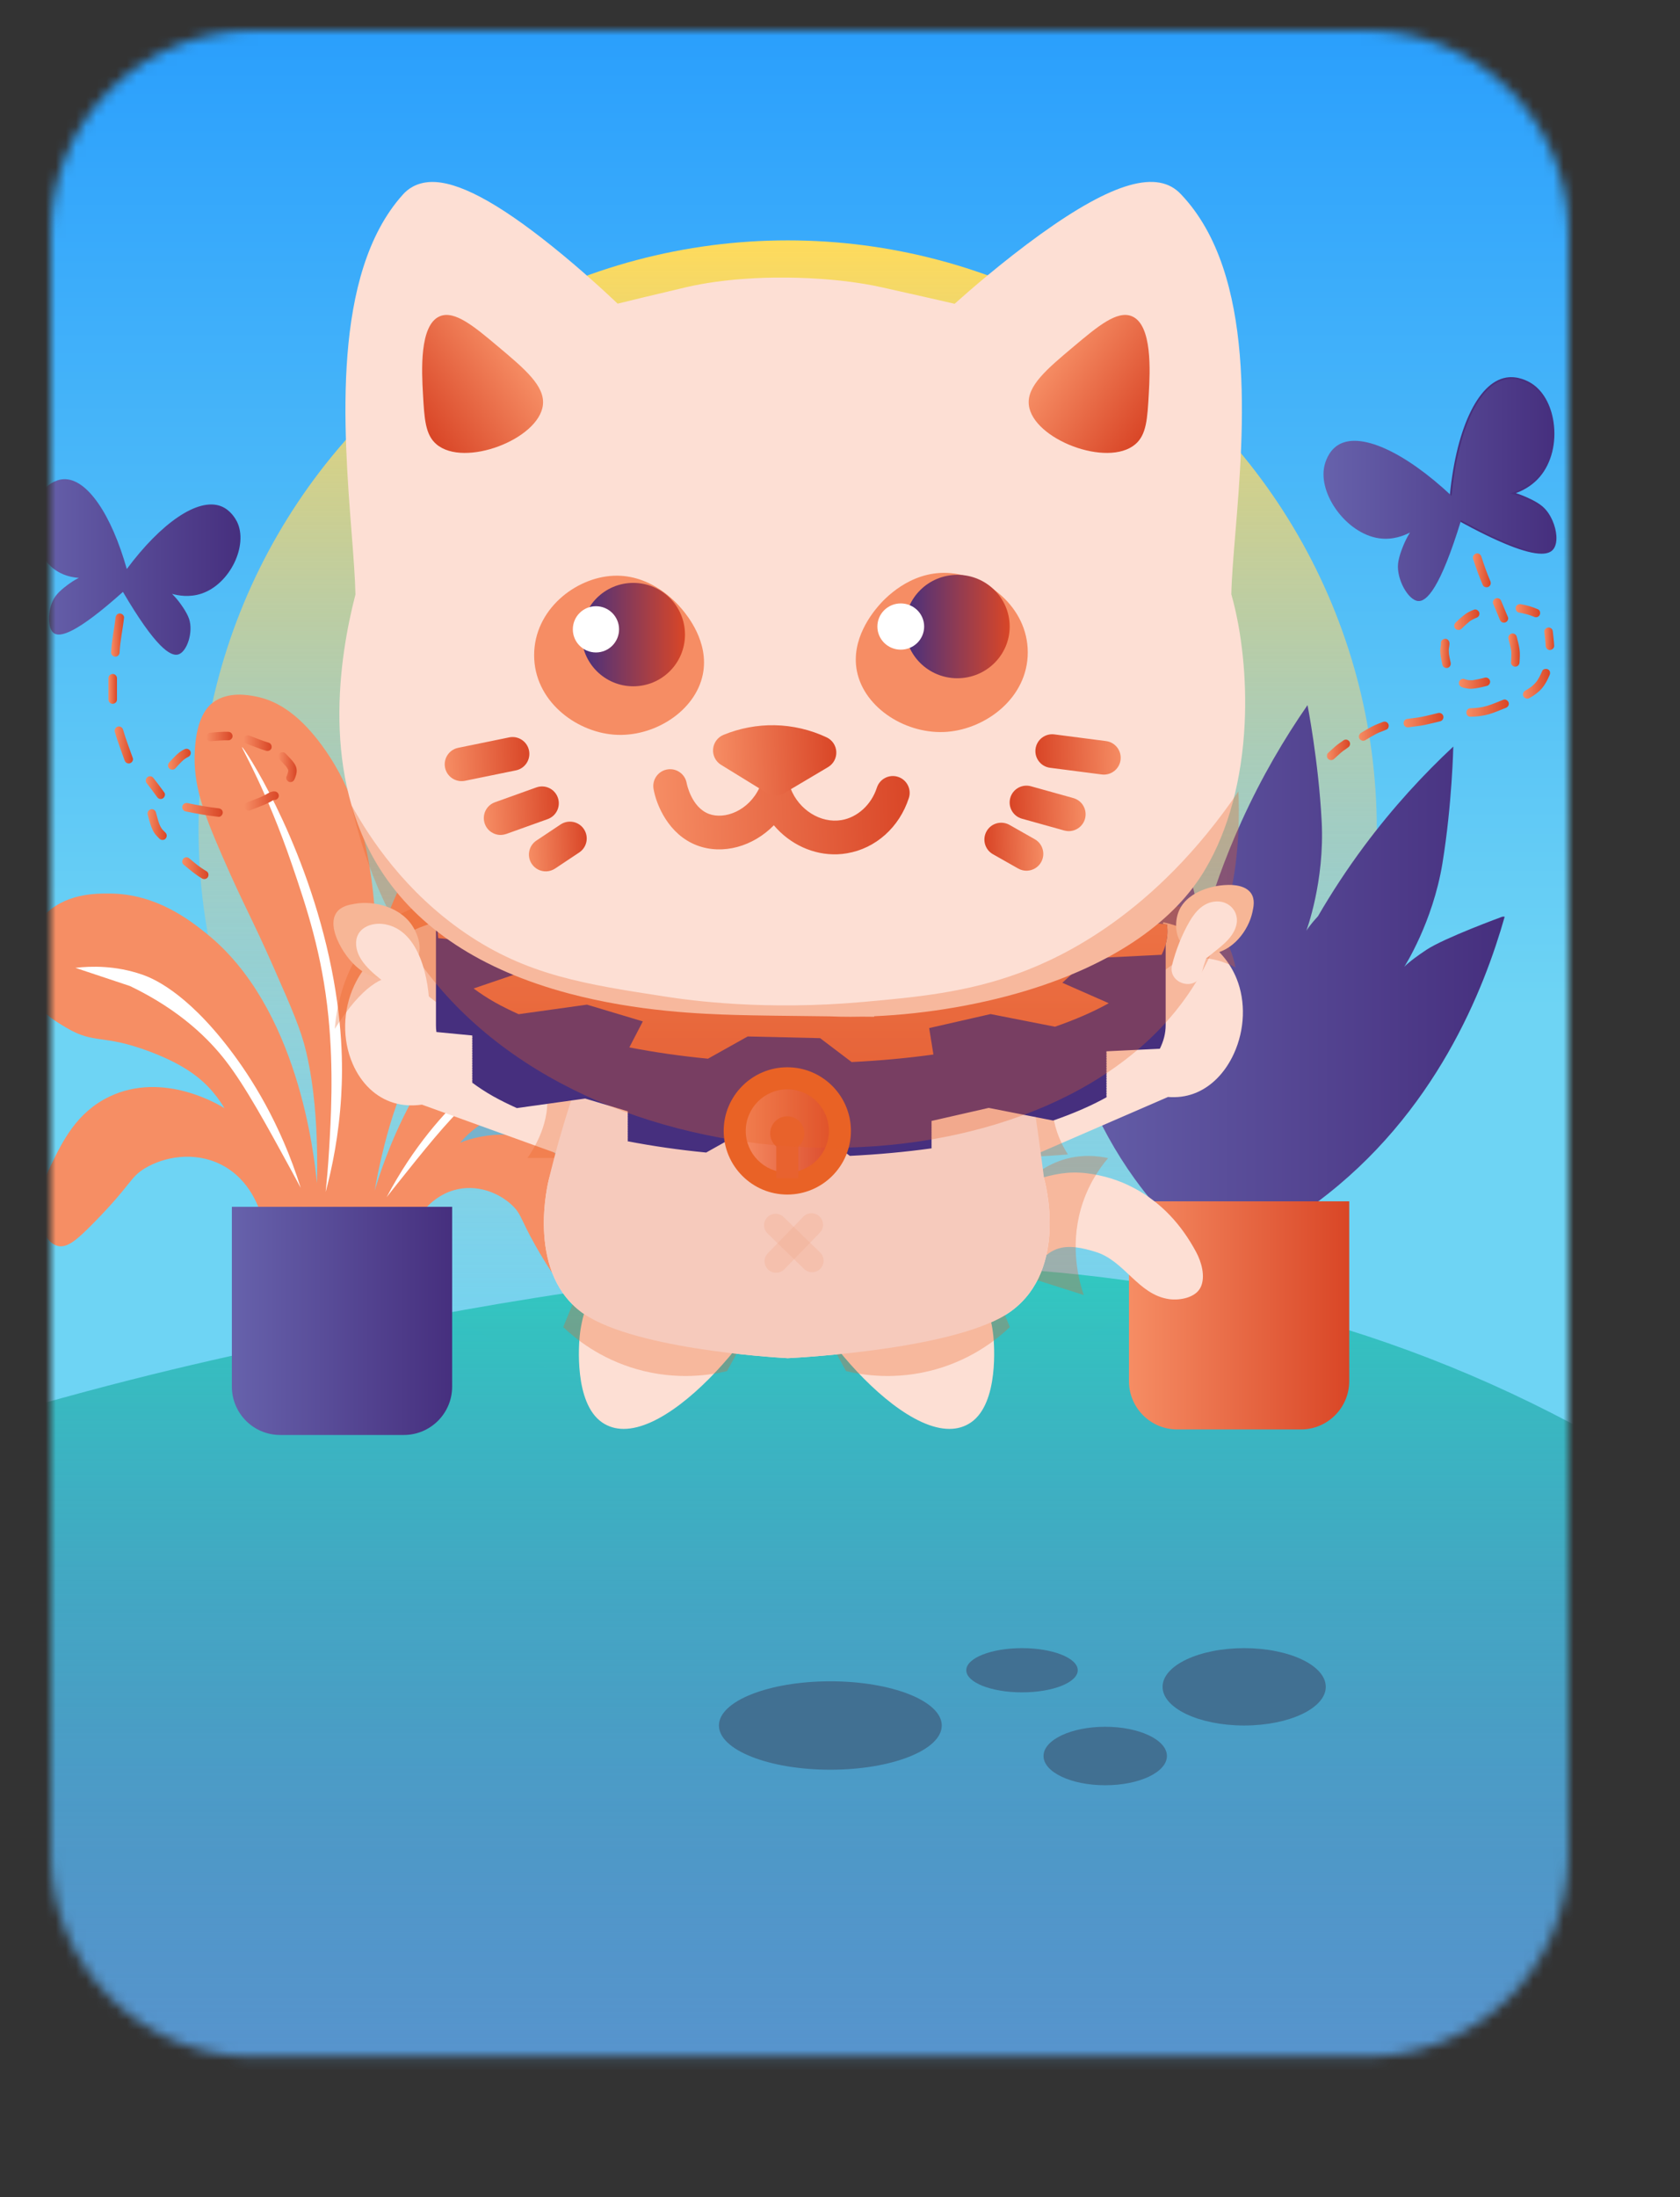 <svg width="166" height="217" viewBox="0 0 166 217" fill="none" xmlns="http://www.w3.org/2000/svg">
<rect x="0" y="0" width="166" height="217" fill="#333333" stroke="none"/>
<mask id="mask0_578_1588" style="mask-type:alpha" maskUnits="userSpaceOnUse" x="5" y="3" width="150" height="201">
<path d="M5 23C5 11.954 13.954 3 25 3H135C146.046 3 155 11.954 155 23V183.162C155 194.208 146.046 203.162 135 203.162H25C13.954 203.162 5 194.208 5 183.162V23Z" fill="#C4C4C4"/>
</mask>
<g mask="url(#mask0_578_1588)">
<rect x="-17" y="-26.293" width="205" height="247" fill="url(#paint0_linear_578_1588)"/>
<circle cx="77.83" cy="81.953" r="58.212" fill="url(#paint1_linear_578_1588)"/>
<path d="M-3.529 140.892C10.043 136.727 21.323 134.169 28.973 132.626C63.562 125.65 107.861 117.325 151.361 138.592C156.56 141.133 160.621 143.55 163 145.022L168.5 221.5L80.5 225L-9 228.5L-3.529 140.892Z" fill="url(#paint2_linear_578_1588)"/>
<path d="M122.935 170.426C127.388 170.426 130.998 168.716 130.998 166.606C130.998 164.496 127.388 162.785 122.935 162.785C118.483 162.785 114.873 164.496 114.873 166.606C114.873 168.716 118.483 170.426 122.935 170.426Z" fill="#417092"/>
<path d="M109.206 176.328C112.574 176.328 115.303 175.035 115.303 173.439C115.303 171.844 112.574 170.551 109.206 170.551C105.839 170.551 103.11 171.844 103.11 173.439C103.11 175.035 105.839 176.328 109.206 176.328Z" fill="#417092"/>
<path d="M82.046 174.793C88.126 174.793 93.055 172.838 93.055 170.426C93.055 168.015 88.126 166.06 82.046 166.06C75.966 166.06 71.037 168.015 71.037 170.426C71.037 172.838 75.966 174.793 82.046 174.793Z" fill="#417092"/>
<path d="M100.984 167.152C104.026 167.152 106.491 166.174 106.491 164.968C106.491 163.763 104.026 162.785 100.984 162.785C97.943 162.785 95.478 163.763 95.478 164.968C95.478 166.174 97.943 167.152 100.984 167.152Z" fill="#417092"/>
<path d="M43.719 112.043C45.818 113.936 47.89 115.623 50.352 117.025C52.05 117.992 53.579 115.374 51.882 114.407C49.641 113.134 47.772 111.621 45.862 109.9C44.416 108.593 42.267 110.732 43.719 112.043Z" fill="#77B2CC"/>
<path d="M46.266 112.016C48.294 113.393 50.288 114.488 52.69 115.068C54.586 115.526 55.395 112.602 53.495 112.144C51.315 111.618 49.628 110.645 47.792 109.395C46.178 108.297 44.659 110.924 46.266 112.016Z" fill="#77B2CC"/>
<path d="M25.848 120.195C25.71 119.662 24.838 116.499 21.782 114.993C19.162 113.703 16.204 114.252 14.314 115.394C12.815 116.301 13.031 116.947 9.248 120.794C7.557 122.516 6.634 123.277 5.714 123.061C4.673 122.816 4.184 121.444 4.046 121.06C3.251 118.827 4.292 116.607 5.047 115.061C6.185 112.72 7.573 109.873 10.78 108.327C16.187 105.72 21.796 109.213 22.18 109.459C21.931 109.041 21.54 108.441 20.981 107.791C19.839 106.467 18.165 105.13 14.779 103.857C10.117 102.105 9.366 103.169 6.58 101.522C5.306 100.771 3.319 99.599 2.578 97.254C1.823 94.862 2.672 92.204 4.245 90.52C6.384 88.233 9.389 88.246 10.844 88.253C15.486 88.273 18.842 90.958 20.378 92.188C29.477 99.464 31.053 114.104 31.312 116.856C31.346 115.869 31.366 114.522 31.312 112.922C31.252 111.177 31.114 107.539 30.244 103.853C29.739 101.711 28.857 99.683 27.112 95.718C24.845 90.567 24.144 89.557 21.978 84.585C19.977 79.993 19.084 77.439 19.246 74.185C19.411 70.8 20.563 69.746 21.045 69.385C22.54 68.27 24.501 68.644 25.245 68.785C27.135 69.146 29.348 70.291 31.781 73.586C34.314 77.019 36.116 81.475 36.847 87.987C37.366 92.595 37.009 95.25 35.914 107.121C35.395 112.73 35.004 117.22 34.782 119.854L25.848 120.195Z" fill="#F68E64"/>
<path d="M23.915 73.791C24.043 73.731 29.843 82.422 32.515 94.525C33.889 100.747 33.886 105.369 33.714 108.259C33.485 112.144 32.811 115.374 32.181 117.725C32.282 116.718 32.414 115.297 32.515 113.592C32.69 110.678 32.986 105.74 32.447 100.39C31.824 94.199 30.298 89.638 28.846 85.39C26.343 78.046 23.827 73.835 23.915 73.791Z" fill="white"/>
<path d="M12.849 97.392C17.878 99.811 20.708 102.711 22.315 104.793C24.272 107.326 26.377 111.19 28.853 115.728C29.217 116.391 29.514 116.947 29.716 117.328C27.694 110.877 24.777 106.37 22.715 103.661C18.259 97.806 14.893 96.553 14.048 96.26C11.393 95.344 8.981 95.415 7.449 95.593L12.849 97.392Z" fill="white"/>
<path d="M40.761 121.256C40.96 120.835 42.179 118.328 44.837 117.557C47.114 116.893 49.348 117.827 50.642 119.08C51.666 120.073 51.389 120.582 53.714 124.399C54.755 126.107 55.348 126.892 56.109 126.855C56.968 126.814 57.584 125.746 57.756 125.446C58.76 123.705 58.315 121.684 57.985 120.272C57.483 118.136 56.877 115.532 54.617 113.73C50.807 110.692 45.804 112.716 45.461 112.864C45.727 112.555 46.134 112.117 46.687 111.662C47.809 110.735 49.351 109.883 52.228 109.361C56.193 108.637 56.601 109.647 59.07 108.714C60.198 108.29 61.96 107.626 62.937 105.784C63.934 103.904 63.719 101.549 62.765 99.888C61.472 97.635 59.107 97.17 57.958 96.944C54.303 96.223 51.214 97.931 49.796 98.716C41.411 103.351 37.696 115.337 37.025 117.597C37.167 116.769 37.376 115.637 37.689 114.31C38.033 112.861 38.757 109.843 40.06 106.899C40.819 105.187 41.856 103.634 43.901 100.599C46.555 96.654 47.276 95.92 49.82 92.11C52.167 88.59 53.303 86.599 53.727 83.85C54.169 80.993 53.444 79.929 53.124 79.552C52.137 78.379 50.53 78.383 49.924 78.383C48.378 78.383 46.444 78.989 43.975 81.357C41.405 83.823 39.232 87.263 37.554 92.588C36.368 96.358 36.197 98.635 35.051 108.731C34.509 113.501 34.058 117.318 33.788 119.555L40.761 121.256Z" fill="#F68E64"/>
<path d="M54.839 104.264C50.477 105.487 47.758 107.461 46.145 108.943C44.177 110.749 41.866 113.646 39.155 117.042C38.757 117.54 38.43 117.955 38.205 118.241C40.886 113.171 43.941 109.866 46.02 107.929C50.514 103.742 53.374 103.23 54.088 103.122C56.328 102.779 58.215 103.22 59.39 103.614L54.839 104.264Z" fill="white"/>
<path d="M39.902 141.731H27.684C25.046 141.731 22.911 139.591 22.911 136.957V119.198H44.676V136.957C44.676 139.591 42.54 141.731 39.902 141.731Z" fill="url(#paint3_linear_578_1588)"/>
<path d="M137.311 84.787C136.61 86.009 135.923 87.236 135.31 88.506C134.683 89.806 134.144 91.153 133.592 92.487C132.473 95.189 131.389 97.904 130.277 100.609C129.155 103.345 128.037 106.077 126.949 108.825C125.861 111.574 124.759 114.316 123.681 117.069C122.603 119.814 121.552 122.57 120.528 125.339C120.403 125.676 120.279 126.016 120.154 126.353C120.08 126.558 120.403 126.646 120.477 126.444C121.488 123.688 122.529 120.943 123.593 118.207C124.661 115.468 125.756 112.74 126.837 110.004C127.922 107.266 129.014 104.534 130.139 101.815C131.257 99.114 132.342 96.398 133.454 93.693C134.013 92.332 134.565 90.968 135.161 89.624C135.731 88.337 136.394 87.094 137.085 85.865C137.253 85.561 137.425 85.262 137.597 84.962C137.712 84.766 137.418 84.598 137.311 84.787Z" fill="black"/>
<path d="M142.057 96.516C139.291 100.39 136.442 104.2 133.538 107.973C130.641 111.733 127.69 115.452 124.712 119.147C123.041 121.222 121.36 123.29 119.672 125.352C119.538 125.517 119.773 125.76 119.911 125.591C122.923 121.906 125.918 118.207 128.875 114.478C131.833 110.749 134.75 106.986 137.604 103.173C139.207 101.027 140.79 98.868 142.347 96.688C142.475 96.51 142.182 96.341 142.057 96.516Z" fill="black"/>
<path d="M126.221 79.158C125.092 85.42 123.812 91.652 122.741 97.928C121.673 104.173 120.71 110.432 119.77 116.698C119.241 120.222 118.716 123.749 118.183 127.272C118.15 127.484 118.476 127.575 118.507 127.363C119.46 121.071 120.383 114.771 121.363 108.482C122.34 102.223 123.374 95.974 124.553 89.752C125.217 86.252 125.914 82.759 126.548 79.252C126.585 79.036 126.261 78.945 126.221 79.158Z" fill="black"/>
<path d="M113.437 107.06C114.36 109.722 115.334 112.363 116.223 115.034C117.122 117.732 117.968 120.447 118.797 123.166C119.261 124.692 119.716 126.221 120.158 127.757C120.218 127.966 120.542 127.875 120.481 127.666C119.699 124.945 118.871 122.236 118.022 119.538C117.17 116.833 116.29 114.138 115.344 111.463C114.815 109.967 114.279 108.472 113.76 106.973C113.69 106.767 113.366 106.855 113.437 107.06Z" fill="black"/>
<path d="M126.662 110.793C127.14 110.159 127.625 109.519 128.158 108.93C128.639 108.394 129.195 107.929 129.765 107.491C129.933 107.36 129.768 107.067 129.596 107.202C129.003 107.657 128.42 108.135 127.918 108.691C127.369 109.304 126.864 109.964 126.372 110.621C126.241 110.796 126.534 110.965 126.662 110.793Z" fill="black"/>
<path d="M131.422 92.582C131.5 93.262 131.577 93.939 131.621 94.623C131.665 95.307 131.618 95.984 131.621 96.668C131.621 96.883 131.958 96.883 131.958 96.668C131.955 95.984 132.002 95.307 131.958 94.623C131.914 93.939 131.84 93.262 131.759 92.582C131.736 92.37 131.399 92.366 131.422 92.582Z" fill="black"/>
<path d="M130.489 112.302C132.81 111.005 135.094 109.597 137.634 108.761C137.84 108.694 137.752 108.367 137.543 108.438C134.976 109.284 132.666 110.705 130.318 112.016C130.132 112.117 130.301 112.406 130.489 112.302Z" fill="black"/>
<path d="M138.608 98.251C138.668 98.793 138.736 99.339 138.729 99.888C138.726 100.148 138.706 100.4 138.665 100.656C138.625 100.909 138.584 101.162 138.608 101.418C138.628 101.633 138.965 101.633 138.945 101.418C138.921 101.155 138.968 100.896 139.009 100.636C139.046 100.39 139.066 100.141 139.066 99.892C139.073 99.343 139.005 98.797 138.945 98.255C138.921 98.036 138.584 98.036 138.608 98.251Z" fill="black"/>
<path d="M125.675 84.625C126.039 84.133 126.39 83.628 126.794 83.17C126.996 82.941 127.215 82.732 127.427 82.513C127.646 82.284 127.862 82.051 128.087 81.829C128.242 81.677 128.003 81.438 127.848 81.59C127.622 81.812 127.407 82.048 127.188 82.274C126.966 82.506 126.733 82.728 126.521 82.971C126.113 83.442 125.753 83.955 125.386 84.457C125.254 84.632 125.547 84.8 125.675 84.625Z" fill="black"/>
<path d="M124.197 93.03C124.833 92.319 125.433 91.575 126.124 90.918C126.824 90.254 127.596 89.661 128.381 89.102C128.556 88.977 128.387 88.684 128.212 88.812C127.424 89.375 126.652 89.968 125.945 90.628C125.228 91.295 124.614 92.063 123.961 92.794C123.816 92.952 124.052 93.191 124.197 93.03Z" fill="black"/>
<path d="M118.264 110.395C118.655 110.941 119.036 111.5 119.309 112.117C119.605 112.787 119.814 113.498 120.094 114.178C120.174 114.377 120.501 114.289 120.417 114.087C120.134 113.403 119.922 112.689 119.625 112.009C119.349 111.369 118.958 110.789 118.554 110.223C118.429 110.052 118.14 110.22 118.264 110.395Z" fill="black"/>
<path d="M111.537 109.994C111.877 110.193 112.217 110.395 112.558 110.597C112.891 110.796 113.194 111.045 113.497 111.288C114.09 111.766 114.67 112.258 115.263 112.736C115.431 112.871 115.67 112.635 115.502 112.497C114.892 112.002 114.296 111.497 113.683 111.005C113.396 110.776 113.11 110.533 112.793 110.345C112.433 110.129 112.072 109.914 111.709 109.705C111.52 109.594 111.348 109.887 111.537 109.994Z" fill="black"/>
<path d="M148.448 90.54C148.448 90.54 142.711 92.636 140.935 93.818C139.16 95 138.749 95.502 138.749 95.502C138.749 95.502 141.572 91.13 142.529 85.258C143.486 79.383 143.6 73.737 143.6 73.737C140.686 76.456 137.668 79.707 134.791 83.57C133.083 85.868 131.571 88.182 130.23 90.493C129.283 91.531 129.074 91.942 129.074 91.942C129.074 91.942 130.907 87.071 130.594 81.128C130.284 75.186 129.196 69.644 129.196 69.644C126.925 72.919 124.665 76.736 122.674 81.125C121.033 84.736 119.77 88.307 118.807 91.78C118.13 88.334 117.203 84.8 115.953 81.233C114.448 76.938 112.693 73.215 110.907 70.032C110.907 70.032 109.772 75.563 109.273 81.469C108.775 87.374 110.126 92.154 110.126 92.154C110.126 92.154 109.9 91.591 108.711 90.112C107.522 88.634 103.297 85.545 103.297 85.545L103.112 85.504C103.21 92.723 104.402 105.74 112.117 116.435C113.498 118.349 114.943 119.989 116.388 121.401L116.459 121.411C116.486 121.677 116.513 121.943 116.543 122.199L119.373 121.798L119.494 121.815C119.494 121.805 119.497 121.791 119.497 121.781L120.164 121.687C120.137 121.933 120.11 122.175 120.087 122.411L123.819 122.684C125.874 121.623 127.993 120.336 130.102 118.77C141.902 110.011 146.682 97.567 148.677 90.54H148.448Z" fill="url(#paint4_linear_578_1588)"/>
<path d="M128.542 141.185H116.324C113.687 141.185 111.551 139.046 111.551 136.411V118.652H133.316V136.411C133.316 139.046 131.18 141.185 128.542 141.185Z" fill="url(#paint5_linear_578_1588)"/>
<path d="M118.642 127.127C119.13 126.087 118.716 124.635 118.184 123.651C116.732 120.956 114.758 118.773 112.019 117.325C110.564 116.553 108.991 116.078 107.374 115.883C105.585 115.664 104.13 115.964 102.452 116.479C101.536 116.759 101.835 117.944 102.58 118.204L101.142 123.611C101.034 123.718 100.923 123.823 100.798 123.917C100.296 124.298 99.949 124.406 99.787 125.073C99.511 126.208 101.36 126.497 101.633 125.369C101.546 125.733 101.707 125.554 101.93 125.426C102.196 125.275 102.432 124.982 102.63 124.756C103.132 124.176 103.624 123.675 104.369 123.388C105.592 122.917 106.996 123.267 108.236 123.641C111.15 124.523 112.437 127.885 115.536 128.317C116.607 128.458 118.153 128.168 118.642 127.127Z" fill="#FDDFD4"/>
<path opacity="0.31" d="M104.662 114.673C103.772 115.004 100.535 116.381 99.824 119.868C99.154 123.173 101.273 125.8 101.562 126.151C103.402 126.737 105.244 127.323 107.084 127.909C106.626 126.561 105.703 123.23 106.807 119.376C107.485 117.018 108.664 115.357 109.492 114.387C108.65 114.198 106.75 113.902 104.662 114.673Z" fill="#EA6225"/>
<path d="M98.153 131.961C98.055 131.005 97.847 130.051 97.537 129.132L95.886 129.691L86.076 131.796C85.888 131.574 85.699 131.348 85.514 131.116L84.156 132.207L82.799 133.299C85.965 137.23 90.392 141.131 93.808 141.131C94.576 141.131 95.297 140.932 95.937 140.494C98.736 138.574 98.221 132.632 98.153 131.961Z" fill="#FDDFD4"/>
<path d="M102.546 114.364C102.307 111.898 102.068 109.428 101.829 106.963C101.808 101.68 101.792 96.395 101.771 91.113C87.569 90.47 73.37 89.826 59.168 89.183C58.791 94.202 58.41 99.218 58.033 104.237C57.187 106.376 56.375 108.708 55.648 111.224C55.287 112.464 54.971 113.676 54.691 114.849L54.253 116.418L54.243 116.452C54.152 116.809 52.036 125.281 57.238 129.432C61.91 133.161 76.186 134.053 77.837 134.144C77.84 134.144 77.84 134.144 77.844 134.144C77.844 134.144 77.844 134.144 77.847 134.144C79.616 134.053 94.953 133.167 99.949 129.472C105.571 125.312 103.274 116.782 103.173 116.422L102.546 114.364Z" fill="#FDDFD4"/>
<path d="M38.925 108.933C39.778 109.186 40.704 109.243 41.691 109.105L56.655 114.515L58.083 111.163C58.302 110.072 58.524 108.98 58.743 107.892C53.677 102.849 48.607 97.806 43.541 92.764L43.21 91.035C42.837 91.126 40.637 91.696 38.488 93.242C37.154 94.199 35.84 95.533 34.994 97.355C33.862 99.791 33.805 102.678 34.849 105.079C35.698 107.033 37.147 108.404 38.925 108.933Z" fill="#FDDFD4"/>
<path opacity="0.31" d="M41.092 89.624C39.939 89.951 38.632 90.867 38.487 90.972C33.829 94.317 33.199 100.114 33.081 101.623C35.823 97.274 37.858 96.402 39.222 96.425C40.32 96.446 40.35 97.035 45.467 100.751C48.759 103.142 49.722 103.607 50.541 103.927C50.948 104.089 51.689 104.217 52.393 104.8C53.495 105.706 53.791 106.99 53.923 107.549C54.65 110.688 52.528 113.794 52.124 114.367C53.128 114.367 54.135 114.367 55.139 114.37C56.48 111.834 57.82 109.297 59.158 106.76C53.044 95.576 45.875 88.263 41.092 89.624Z" fill="#EA6225"/>
<path d="M117.964 108.014C117.169 108.307 116.31 108.418 115.408 108.347L101.343 114.448L100.201 111.318C100.056 110.284 99.908 109.253 99.763 108.219C104.692 103.072 109.624 97.924 114.552 92.777L114.946 91.1C115.286 91.163 117.284 91.578 119.184 92.929C120.363 93.767 121.501 94.963 122.189 96.661C123.105 98.932 123.004 101.697 121.923 104.062C121.04 105.996 119.632 107.4 117.964 108.014Z" fill="#FDDFD4"/>
<path opacity="0.31" d="M116.977 89.617C118.261 89.917 119.305 90.752 119.305 90.752C121.292 92.265 121.882 94.539 122.077 95.549C121.003 95 119.083 94.253 116.92 94.808C116.118 95.014 115.512 95.341 111.988 98.48C108.215 101.842 106.962 103.21 105.773 104.864C104.543 106.579 104.308 107.276 104.223 107.596C103.391 110.651 105.184 113.505 105.524 114.03C104.597 114.091 103.671 114.155 102.748 114.215C101.646 111.864 100.545 109.509 99.44 107.158C105.659 96.055 112.642 88.6 116.977 89.617Z" fill="#EA6225"/>
<path opacity="0.31" d="M81.549 131.672C82.23 132.922 82.914 134.171 83.594 135.421C85.134 135.792 88.475 136.374 92.457 135.249C96.196 134.195 98.642 132.16 99.784 131.075C98.959 129.058 98.137 127.043 97.311 125.025C92.056 127.242 86.801 129.459 81.549 131.672Z" fill="#EA6225"/>
<path d="M57.281 131.961C57.379 131.005 57.588 130.051 57.898 129.132L59.548 129.691L69.358 131.796C69.547 131.574 69.735 131.348 69.921 131.116L71.278 132.207L72.636 133.299C69.469 137.23 65.043 141.131 61.627 141.131C60.859 141.131 60.138 140.932 59.498 140.494C56.695 138.574 57.211 132.632 57.281 131.961Z" fill="#FDDFD4"/>
<path opacity="0.31" d="M73.886 131.672C73.205 132.922 72.521 134.171 71.841 135.421C70.302 135.792 66.96 136.374 62.978 135.249C59.239 134.195 56.793 132.16 55.651 131.075C56.476 129.058 57.298 127.043 58.124 125.025C63.376 127.242 68.631 129.459 73.886 131.672Z" fill="#EA6225"/>
<path d="M101.828 106.963C100.936 101.259 99.918 95.782 98.817 90.547C86.397 90.433 73.973 90.321 61.553 90.207C60.316 97.436 59.036 101.657 58.029 104.237C57.665 105.167 56.702 107.68 55.644 111.224C54.987 113.417 54.529 115.236 54.249 116.422L54.239 116.455C54.148 116.813 52.033 125.285 57.234 129.435C61.906 133.164 76.183 134.057 77.833 134.148C77.837 134.148 77.837 134.148 77.84 134.148C77.84 134.148 77.84 134.148 77.844 134.148C79.612 134.057 94.95 133.171 99.945 129.475C105.568 125.315 103.27 116.786 103.169 116.425C102.775 113.333 102.33 110.176 101.828 106.963Z" fill="#F6CABC"/>
<path d="M115.169 93.293C115.354 92.632 115.401 91.965 115.3 91.302L111.527 90.948C111.514 90.938 111.497 90.928 111.483 90.914L111.567 90.884C111.54 90.864 111.51 90.844 111.483 90.823L111.567 90.793C111.54 90.773 111.51 90.752 111.483 90.732L111.567 90.702C111.54 90.682 111.51 90.662 111.483 90.641L111.567 90.611C111.54 90.591 111.51 90.571 111.483 90.55L111.567 90.52C111.54 90.5 111.51 90.48 111.483 90.459L111.567 90.429C111.54 90.409 111.51 90.389 111.483 90.368L111.567 90.338C111.54 90.318 111.51 90.298 111.483 90.278L111.567 90.247C111.54 90.227 111.51 90.207 111.483 90.187L111.567 90.156C111.54 90.136 111.51 90.116 111.483 90.096L111.567 90.065C111.54 90.045 111.51 90.025 111.483 90.005L111.567 89.974C111.54 89.954 111.51 89.934 111.483 89.914L111.567 89.883C111.54 89.863 111.51 89.843 111.483 89.823L111.567 89.793C111.54 89.772 111.51 89.752 111.483 89.732L111.567 89.701C111.54 89.681 111.51 89.661 111.483 89.641L111.567 89.611C111.54 89.59 111.51 89.57 111.483 89.55L111.567 89.52C111.54 89.499 111.51 89.479 111.483 89.459L111.567 89.429C111.54 89.408 111.51 89.388 111.483 89.368L111.567 89.338C111.54 89.317 111.51 89.297 111.483 89.277L111.567 89.247C111.54 89.227 111.51 89.206 111.483 89.186L111.567 89.156C111.54 89.136 111.51 89.115 111.483 89.095L111.567 89.065C111.54 89.045 111.51 89.024 111.483 89.004L111.567 88.974C111.54 88.954 111.51 88.933 111.483 88.913L111.567 88.883C111.54 88.863 111.51 88.843 111.483 88.822L111.567 88.792C111.54 88.772 111.51 88.751 111.483 88.731L111.567 88.701C111.54 88.681 111.51 88.661 111.483 88.64L111.567 88.61C111.54 88.59 111.51 88.57 111.483 88.549L111.567 88.519C111.54 88.499 111.51 88.479 111.483 88.459L111.567 88.428C111.54 88.408 111.51 88.388 111.483 88.368L111.567 88.337C111.54 88.317 111.51 88.297 111.483 88.277L111.567 88.246C111.54 88.226 111.51 88.206 111.483 88.186L111.567 88.155C111.54 88.135 111.51 88.115 111.483 88.095L111.567 88.064C111.54 88.044 111.51 88.024 111.483 88.004L111.567 87.973C111.54 87.953 111.51 87.933 111.483 87.913L111.567 87.882C111.54 87.862 111.51 87.842 111.483 87.822L111.567 87.791C111.54 87.771 111.51 87.751 111.483 87.731L111.567 87.701C111.54 87.68 111.51 87.66 111.483 87.64L111.567 87.61C111.54 87.589 111.51 87.569 111.483 87.549L111.567 87.519C111.54 87.498 111.51 87.478 111.483 87.458L111.567 87.428C111.54 87.407 111.51 87.387 111.483 87.367L111.567 87.337C111.54 87.317 111.51 87.296 111.483 87.276L111.567 87.246C111.54 87.225 111.51 87.205 111.483 87.185L111.567 87.155C111.54 87.135 111.51 87.114 111.483 87.094L111.567 87.064C111.54 87.044 111.51 87.023 111.483 87.003L111.567 86.973C111.54 86.953 111.51 86.933 111.483 86.912L111.567 86.882C111.54 86.862 111.51 86.841 111.483 86.821L111.567 86.791C111.54 86.771 111.51 86.751 111.483 86.73L111.567 86.7C111.54 86.68 111.51 86.66 111.483 86.639L111.567 86.609C111.54 86.589 111.51 86.569 111.483 86.548L111.567 86.518C111.54 86.498 111.51 86.478 111.483 86.457L111.567 86.427C111.557 86.42 111.551 86.414 111.54 86.407L111.749 86.336C111.133 85.881 110.449 85.433 109.678 85.002C108.937 84.581 108.121 84.18 107.262 83.803L100.525 84.753L96.075 83.429L96.109 83.362C96.095 83.358 96.082 83.355 96.068 83.355L96.109 83.271C96.095 83.267 96.082 83.264 96.068 83.264L96.109 83.18C96.095 83.176 96.082 83.173 96.068 83.173L96.109 83.089C96.095 83.085 96.082 83.082 96.068 83.082L96.109 82.998C96.095 82.995 96.082 82.991 96.068 82.991L96.109 82.907C96.095 82.903 96.082 82.9 96.068 82.9L96.109 82.816C96.095 82.813 96.082 82.809 96.068 82.809L96.109 82.725C96.095 82.722 96.082 82.718 96.068 82.718L96.109 82.634C96.095 82.631 96.082 82.627 96.068 82.627L96.109 82.543C96.095 82.54 96.082 82.536 96.068 82.536L96.109 82.452C96.095 82.449 96.082 82.445 96.068 82.445L96.109 82.361C96.095 82.358 96.082 82.354 96.068 82.354L96.109 82.27C96.095 82.267 96.082 82.263 96.068 82.263L96.109 82.179C96.095 82.176 96.082 82.172 96.068 82.172L96.109 82.088C96.095 82.085 96.082 82.082 96.068 82.082L96.109 81.997C96.095 81.994 96.082 81.991 96.068 81.991L96.109 81.906C96.095 81.903 96.082 81.9 96.068 81.9L96.109 81.815C96.095 81.812 96.082 81.809 96.068 81.809L96.109 81.725C96.095 81.721 96.082 81.718 96.068 81.718L96.109 81.633C96.095 81.63 96.082 81.627 96.068 81.627L96.109 81.543C96.095 81.539 96.082 81.536 96.068 81.536L96.109 81.452C96.095 81.448 96.082 81.445 96.068 81.445L96.109 81.361C96.095 81.357 96.082 81.354 96.068 81.354L96.109 81.27C96.095 81.266 96.082 81.263 96.068 81.263L96.109 81.179C96.095 81.175 96.082 81.172 96.068 81.172L96.109 81.088C96.095 81.084 96.082 81.081 96.068 81.081L96.109 80.997C96.095 80.993 96.082 80.99 96.068 80.99L96.109 80.906L96.294 80.542C93.828 80.064 91.224 79.697 88.539 79.437L88.374 79.531C88.367 79.531 88.361 79.531 88.354 79.528L84.618 81.637L77.48 81.482L74.34 79.127C71.696 79.259 69.062 79.498 66.501 79.852L66.511 79.915C66.448 79.926 66.383 79.932 66.32 79.942L66.333 80.03C66.33 80.03 66.323 80.03 66.32 80.033L66.333 80.121C66.33 80.121 66.323 80.121 66.32 80.124L66.333 80.212C66.33 80.212 66.323 80.212 66.32 80.215L66.333 80.303C66.33 80.303 66.323 80.303 66.32 80.306L66.333 80.394C66.33 80.394 66.323 80.394 66.32 80.397L66.333 80.485C66.33 80.485 66.323 80.485 66.32 80.488L66.333 80.576C66.33 80.576 66.323 80.576 66.32 80.579L66.333 80.667C66.33 80.667 66.323 80.667 66.32 80.67L66.333 80.758C66.33 80.758 66.323 80.758 66.32 80.761L66.333 80.849C66.33 80.849 66.323 80.849 66.32 80.852L66.333 80.94C66.33 80.94 66.323 80.94 66.32 80.943L66.333 81.031C66.33 81.031 66.323 81.031 66.32 81.034L66.333 81.121C66.33 81.121 66.323 81.121 66.32 81.125L66.333 81.213C66.33 81.213 66.323 81.213 66.32 81.216L66.333 81.303C66.33 81.303 66.323 81.303 66.32 81.307L66.333 81.394C66.33 81.394 66.323 81.394 66.32 81.398L66.333 81.485C66.33 81.485 66.323 81.485 66.32 81.489L66.333 81.576C66.33 81.576 66.323 81.576 66.32 81.58L66.333 81.667C66.33 81.667 66.323 81.667 66.32 81.671L66.333 81.758C66.33 81.758 66.323 81.758 66.32 81.761L66.333 81.849C66.33 81.849 66.323 81.849 66.32 81.853L66.333 81.94C66.33 81.94 66.323 81.94 66.32 81.944L66.333 82.031C66.33 82.031 66.323 82.031 66.32 82.034L66.333 82.122C66.33 82.122 66.323 82.122 66.32 82.125L66.333 82.213C66.33 82.213 66.323 82.213 66.32 82.216L66.333 82.304C66.33 82.304 66.323 82.304 66.32 82.307L66.333 82.395C66.33 82.395 66.323 82.395 66.32 82.398L66.333 82.486C66.33 82.486 66.323 82.486 66.32 82.489L66.333 82.577C66.33 82.577 66.323 82.577 66.32 82.58V82.59L60.819 83.837L54.458 82.58C54.054 82.718 53.663 82.86 53.279 83.005C52.474 83.274 51.686 83.618 51.043 83.928C50.679 84.093 50.325 84.264 49.985 84.436C49.621 84.615 49.271 84.797 48.937 84.982L49.028 85.022C48.998 85.039 48.968 85.056 48.937 85.073L49.028 85.113C48.998 85.13 48.968 85.147 48.937 85.164L49.028 85.204C48.998 85.221 48.968 85.238 48.937 85.255L49.028 85.295C48.998 85.312 48.968 85.329 48.937 85.346L49.028 85.386C48.998 85.403 48.968 85.42 48.937 85.437L49.028 85.477C48.998 85.494 48.968 85.511 48.937 85.528L49.028 85.568C48.998 85.585 48.968 85.602 48.937 85.619L49.028 85.659C48.998 85.676 48.968 85.693 48.937 85.71L49.028 85.75C48.998 85.767 48.968 85.784 48.937 85.801L49.028 85.841C48.998 85.858 48.968 85.875 48.937 85.891L49.028 85.932C48.998 85.949 48.968 85.966 48.937 85.983L49.028 86.023C48.998 86.04 48.968 86.057 48.937 86.073L49.028 86.114C48.998 86.131 48.968 86.148 48.937 86.164L49.028 86.205C48.998 86.222 48.968 86.239 48.937 86.255L49.028 86.296C48.998 86.313 48.968 86.329 48.937 86.346L49.028 86.387C48.998 86.404 48.968 86.42 48.937 86.437L49.028 86.478C48.998 86.495 48.968 86.511 48.937 86.528L49.028 86.569C48.998 86.585 48.968 86.602 48.937 86.619L49.028 86.66C48.998 86.676 48.968 86.693 48.937 86.71L49.028 86.751C48.998 86.767 48.968 86.784 48.937 86.801L49.028 86.841C48.998 86.858 48.968 86.875 48.937 86.892L49.028 86.933C48.998 86.949 48.968 86.966 48.937 86.983L49.028 87.023C48.998 87.04 48.968 87.057 48.937 87.074L49.028 87.114C48.998 87.131 48.968 87.148 48.937 87.165L49.028 87.205C48.998 87.222 48.968 87.239 48.937 87.256L49.028 87.296C48.998 87.313 48.968 87.33 48.937 87.347L49.028 87.387C48.998 87.404 48.968 87.421 48.937 87.438L49.028 87.478C48.998 87.495 48.968 87.512 48.937 87.529L49.028 87.569C48.998 87.586 48.968 87.603 48.937 87.62L49.028 87.66C48.998 87.677 48.968 87.694 48.937 87.711L49.028 87.751C48.998 87.768 48.968 87.785 48.937 87.802L49.028 87.842C48.998 87.859 48.968 87.876 48.937 87.892L49.028 87.933C48.998 87.95 48.968 87.967 48.937 87.984L49.028 88.024C48.998 88.041 48.968 88.058 48.937 88.074L49.028 88.115C48.998 88.132 48.968 88.148 48.937 88.165L49.028 88.206C48.998 88.223 48.968 88.24 48.937 88.256L49.028 88.297C48.998 88.314 48.968 88.331 48.937 88.347L49.028 88.388C48.998 88.405 48.968 88.421 48.937 88.438L49.028 88.479C48.998 88.496 48.968 88.512 48.937 88.529L49.028 88.57C48.998 88.587 48.968 88.603 48.937 88.62L49.028 88.661C48.998 88.677 48.968 88.694 48.937 88.711L49.028 88.751C48.998 88.768 48.968 88.785 48.937 88.802L49.028 88.843C48.998 88.859 48.968 88.876 48.937 88.893L49.028 88.933C48.998 88.95 48.968 88.967 48.937 88.984L49.028 89.024C48.998 89.041 48.968 89.058 48.937 89.075L49.028 89.115C48.998 89.132 48.968 89.149 48.937 89.166L49.028 89.206C48.998 89.223 48.968 89.24 48.937 89.257L49.028 89.297C48.998 89.314 48.968 89.331 48.937 89.348L49.028 89.388C49.011 89.398 48.998 89.405 48.981 89.415L43.847 89.658C43.834 89.685 43.82 89.715 43.807 89.742L43.665 89.749C43.261 90.547 43.059 91.362 43.076 92.181C43.076 92.211 43.076 92.242 43.076 92.272C43.076 92.302 43.076 92.332 43.076 92.363C43.076 92.393 43.076 92.423 43.076 92.454C43.076 92.484 43.076 92.514 43.076 92.545C43.076 92.575 43.076 92.605 43.076 92.636C43.076 92.666 43.076 92.696 43.076 92.727C43.076 92.757 43.076 92.787 43.076 92.817C43.076 92.848 43.076 92.878 43.076 92.909C43.076 92.939 43.076 92.969 43.076 92.999C43.076 93.03 43.076 93.06 43.076 93.09C43.076 93.121 43.076 93.151 43.076 93.181C43.076 93.212 43.076 93.242 43.076 93.272C43.076 93.303 43.076 93.333 43.076 93.363C43.076 93.394 43.076 93.424 43.076 93.454C43.076 93.484 43.076 93.515 43.076 93.545C43.076 93.576 43.076 93.606 43.076 93.636C43.076 93.666 43.076 93.697 43.076 93.727C43.076 93.757 43.076 93.788 43.076 93.818C43.076 93.848 43.076 93.879 43.076 93.909C43.076 93.939 43.076 93.97 43.076 94C43.076 94.03 43.076 94.061 43.076 94.091C43.076 94.121 43.076 94.151 43.076 94.182C43.076 94.212 43.076 94.243 43.076 94.273C43.076 94.303 43.076 94.333 43.076 94.364C43.076 94.394 43.076 94.424 43.076 94.455C43.076 94.485 43.076 94.515 43.076 94.546C43.076 94.576 43.076 94.606 43.076 94.637C43.076 94.667 43.076 94.697 43.076 94.728C43.076 94.758 43.076 94.788 43.076 94.819C43.076 94.849 43.076 94.879 43.076 94.909C43.076 94.94 43.076 94.97 43.076 95C43.076 95.031 43.076 95.061 43.076 95.091C43.076 95.122 43.076 95.152 43.076 95.182C43.076 95.213 43.076 95.243 43.076 95.273C43.076 95.304 43.076 95.334 43.076 95.364C43.076 95.394 43.076 95.425 43.076 95.455C43.076 95.486 43.076 95.516 43.076 95.546C43.076 95.576 43.076 95.607 43.076 95.637C43.076 95.667 43.076 95.698 43.076 95.728C43.076 95.758 43.076 95.789 43.076 95.819C43.076 95.849 43.076 95.88 43.076 95.91C43.076 95.94 43.076 95.971 43.076 96.001C43.076 96.031 43.076 96.061 43.076 96.092C43.076 96.122 43.076 96.153 43.076 96.183C43.076 96.213 43.076 96.243 43.076 96.274C43.076 96.304 43.076 96.334 43.076 96.365C43.076 96.395 43.076 96.425 43.076 96.456C43.076 96.486 43.076 96.516 43.076 96.547C43.076 96.577 43.076 96.607 43.076 96.638C43.076 96.668 43.076 96.698 43.076 96.728C43.076 96.759 43.076 96.789 43.076 96.82C43.076 96.85 43.076 96.88 43.076 96.91C43.076 96.941 43.076 96.971 43.076 97.001C43.076 97.032 43.076 97.062 43.076 97.092C43.076 97.123 43.076 97.153 43.076 97.183C43.076 97.214 43.076 97.244 43.076 97.274C43.076 97.305 43.076 97.335 43.076 97.365C43.076 97.395 43.076 97.426 43.076 97.456C43.076 97.487 43.076 97.517 43.076 97.547C43.076 97.577 43.076 97.608 43.076 97.638C43.076 97.668 43.076 97.699 43.076 97.729C43.076 97.759 43.076 97.79 43.076 97.82C43.076 97.85 43.076 97.881 43.076 97.911C43.076 97.941 43.076 97.972 43.076 98.002C43.076 98.032 43.076 98.062 43.076 98.093C43.076 98.123 43.076 98.153 43.076 98.184C43.076 98.214 43.076 98.244 43.076 98.275C43.076 98.305 43.076 98.335 43.076 98.366C43.076 98.396 43.076 98.426 43.076 98.457C43.076 98.487 43.076 98.517 43.076 98.548C43.076 98.578 43.076 98.608 43.076 98.639C43.076 98.669 43.076 98.699 43.076 98.73C43.076 98.76 43.076 98.79 43.076 98.82C43.076 98.851 43.076 98.881 43.076 98.911C43.076 98.942 43.076 98.972 43.076 99.002C43.076 99.033 43.076 99.063 43.076 99.093C43.076 99.124 43.076 99.154 43.076 99.184C43.076 99.215 43.076 99.245 43.076 99.275C43.076 99.306 43.076 99.336 43.076 99.366C43.076 99.397 43.076 99.427 43.076 99.457C43.076 99.487 43.076 99.518 43.076 99.548C43.076 99.578 43.076 99.609 43.076 99.639C43.076 99.669 43.076 99.7 43.076 99.73C43.076 99.76 43.076 99.791 43.076 99.821C43.076 99.851 43.076 99.882 43.076 99.912C43.076 99.942 43.076 99.973 43.076 100.003C43.076 100.033 43.076 100.064 43.076 100.094C43.076 100.124 43.076 100.154 43.076 100.185C43.076 100.215 43.076 100.245 43.076 100.276C43.076 100.306 43.076 100.336 43.076 100.367C43.076 100.397 43.076 100.427 43.076 100.458C43.076 100.488 43.076 100.518 43.076 100.549C43.076 100.579 43.076 100.609 43.076 100.64C43.076 100.67 43.076 100.7 43.076 100.731C43.076 100.761 43.076 100.791 43.076 100.821C43.076 100.852 43.076 100.882 43.076 100.912C43.076 100.943 43.076 100.973 43.076 101.003C43.076 101.034 43.076 101.064 43.076 101.094C43.076 101.125 43.076 101.155 43.076 101.185C43.076 101.216 43.076 101.246 43.076 101.276C43.076 101.495 43.089 101.714 43.123 101.933L46.63 102.27C46.657 102.29 46.68 102.307 46.707 102.327L46.623 102.358C46.65 102.378 46.68 102.398 46.707 102.418L46.623 102.449C46.65 102.469 46.68 102.489 46.707 102.509L46.623 102.539C46.65 102.56 46.68 102.58 46.707 102.6L46.623 102.63C46.65 102.651 46.68 102.671 46.707 102.691L46.623 102.721C46.65 102.742 46.68 102.762 46.707 102.782L46.623 102.812C46.65 102.833 46.68 102.853 46.707 102.873L46.623 102.903C46.65 102.924 46.68 102.944 46.707 102.964L46.623 102.994C46.65 103.014 46.68 103.035 46.707 103.055L46.623 103.085C46.65 103.105 46.68 103.126 46.707 103.146L46.623 103.176C46.65 103.196 46.68 103.217 46.707 103.237L46.623 103.267C46.65 103.287 46.68 103.308 46.707 103.328L46.623 103.358C46.65 103.378 46.68 103.399 46.707 103.419L46.623 103.449C46.65 103.469 46.68 103.489 46.707 103.51L46.623 103.54C46.65 103.56 46.68 103.58 46.707 103.601L46.623 103.631C46.65 103.651 46.68 103.671 46.707 103.692L46.623 103.722C46.65 103.742 46.68 103.762 46.707 103.783L46.623 103.813C46.65 103.833 46.68 103.853 46.707 103.873L46.623 103.904C46.65 103.924 46.68 103.944 46.707 103.964L46.623 103.995C46.65 104.015 46.68 104.035 46.707 104.055L46.623 104.086C46.65 104.106 46.68 104.126 46.707 104.146L46.623 104.177C46.65 104.197 46.68 104.217 46.707 104.237L46.623 104.268C46.65 104.288 46.68 104.308 46.707 104.328L46.623 104.359C46.65 104.379 46.68 104.399 46.707 104.419L46.623 104.45C46.65 104.47 46.68 104.49 46.707 104.51L46.623 104.54C46.65 104.561 46.68 104.581 46.707 104.601L46.623 104.631C46.65 104.652 46.68 104.672 46.707 104.692L46.623 104.722C46.65 104.743 46.68 104.763 46.707 104.783L46.623 104.813C46.65 104.834 46.68 104.854 46.707 104.874L46.623 104.904C46.65 104.925 46.68 104.945 46.707 104.965L46.623 104.995C46.65 105.015 46.68 105.036 46.707 105.056L46.623 105.086C46.65 105.106 46.68 105.127 46.707 105.147L46.623 105.177C46.65 105.197 46.68 105.218 46.707 105.238L46.623 105.268C46.65 105.288 46.68 105.309 46.707 105.329L46.623 105.359C46.65 105.379 46.68 105.399 46.707 105.42L46.623 105.45C46.65 105.47 46.68 105.49 46.707 105.511L46.623 105.541C46.65 105.561 46.68 105.581 46.707 105.602L46.623 105.632C46.65 105.652 46.68 105.672 46.707 105.693L46.623 105.723C46.65 105.743 46.68 105.763 46.707 105.784L46.623 105.814C46.65 105.834 46.68 105.854 46.707 105.874L46.623 105.905C46.65 105.925 46.68 105.945 46.707 105.965L46.623 105.996C46.65 106.016 46.68 106.036 46.707 106.056L46.623 106.087C46.65 106.107 46.68 106.127 46.707 106.147L46.623 106.178C46.65 106.198 46.68 106.218 46.707 106.238L46.623 106.269C46.65 106.289 46.68 106.309 46.707 106.329L46.623 106.36C46.65 106.38 46.68 106.4 46.707 106.42L46.623 106.451C46.65 106.471 46.68 106.491 46.707 106.511L46.623 106.541C46.65 106.562 46.68 106.582 46.707 106.602L46.623 106.632C46.65 106.653 46.68 106.673 46.707 106.693L46.623 106.723C46.65 106.744 46.68 106.764 46.707 106.784L46.623 106.814C46.65 106.835 46.68 106.855 46.707 106.875L46.623 106.905C47.243 107.37 47.94 107.832 48.732 108.28C49.463 108.687 50.244 109.075 51.069 109.445L57.82 108.502L62.031 109.762L62.008 109.809C62.021 109.812 62.038 109.816 62.051 109.816L62.008 109.9C62.021 109.903 62.038 109.907 62.051 109.907L62.008 109.991C62.021 109.994 62.038 109.998 62.051 109.998L62.008 110.082C62.021 110.085 62.038 110.089 62.051 110.089L62.008 110.173C62.021 110.176 62.038 110.18 62.051 110.18L62.008 110.264C62.021 110.267 62.038 110.271 62.051 110.271L62.008 110.355C62.021 110.358 62.038 110.362 62.051 110.362L62.008 110.446C62.021 110.449 62.038 110.452 62.051 110.452L62.008 110.537C62.021 110.54 62.038 110.543 62.051 110.543L62.008 110.628C62.021 110.631 62.038 110.634 62.051 110.634L62.008 110.719C62.021 110.722 62.038 110.725 62.051 110.725L62.008 110.81C62.021 110.813 62.038 110.816 62.051 110.816L62.008 110.901C62.021 110.904 62.038 110.907 62.051 110.907L62.008 110.991C62.021 110.995 62.038 110.998 62.051 110.998L62.008 111.082C62.021 111.086 62.038 111.089 62.051 111.089L62.008 111.173C62.021 111.177 62.038 111.18 62.051 111.18L62.008 111.264C62.021 111.268 62.038 111.271 62.051 111.271L62.008 111.355C62.021 111.359 62.038 111.362 62.051 111.362L62.008 111.446C62.021 111.45 62.038 111.453 62.051 111.453L62.008 111.537C62.021 111.541 62.038 111.544 62.051 111.544L62.008 111.628C62.021 111.632 62.038 111.635 62.051 111.635L62.008 111.719C62.021 111.722 62.038 111.726 62.051 111.726L62.008 111.81C62.021 111.813 62.038 111.817 62.051 111.817L62.008 111.901C62.021 111.904 62.038 111.908 62.051 111.908L62.008 111.992C62.021 111.995 62.038 111.999 62.051 111.999L62.008 112.083C62.021 112.086 62.038 112.09 62.051 112.09L62.008 112.174C62.021 112.177 62.038 112.181 62.051 112.181L62.008 112.265C62.021 112.268 62.038 112.272 62.051 112.272L62.008 112.356C62.021 112.359 62.038 112.363 62.051 112.363L62.008 112.447C62.021 112.45 62.038 112.453 62.051 112.453L62.008 112.538C62.021 112.541 62.038 112.544 62.051 112.544L62.008 112.629C62.021 112.632 62.038 112.635 62.051 112.635L62.008 112.72C64.48 113.198 67.088 113.575 69.776 113.835L73.697 111.638L80.855 111.803L83.971 114.165C86.703 114.03 89.418 113.787 92.053 113.42L92.039 113.333C92.043 113.333 92.049 113.333 92.053 113.329L92.039 113.242C92.043 113.242 92.049 113.242 92.053 113.238L92.039 113.151C92.043 113.151 92.049 113.151 92.053 113.147L92.039 113.06C92.043 113.06 92.049 113.06 92.053 113.056L92.039 112.969C92.043 112.969 92.049 112.969 92.053 112.966L92.039 112.878C92.043 112.878 92.049 112.878 92.053 112.875L92.039 112.787C92.043 112.787 92.049 112.787 92.053 112.784L92.039 112.696C92.043 112.696 92.049 112.696 92.053 112.693L92.039 112.605C92.043 112.605 92.049 112.605 92.053 112.602L92.039 112.514C92.043 112.514 92.049 112.514 92.053 112.511L92.039 112.423C92.043 112.423 92.049 112.423 92.053 112.42L92.039 112.332C92.043 112.332 92.049 112.332 92.053 112.329L92.039 112.241C92.043 112.241 92.049 112.241 92.053 112.238L92.039 112.15C92.043 112.15 92.049 112.15 92.053 112.147L92.039 112.059C92.043 112.059 92.049 112.059 92.053 112.056L92.039 111.968C92.043 111.968 92.049 111.968 92.053 111.965L92.039 111.877C92.043 111.877 92.049 111.877 92.053 111.874L92.039 111.786C92.043 111.786 92.049 111.786 92.053 111.783L92.039 111.696C92.043 111.696 92.049 111.696 92.053 111.692L92.039 111.605C92.043 111.605 92.049 111.605 92.053 111.601L92.039 111.514C92.043 111.514 92.049 111.514 92.053 111.51L92.039 111.423C92.043 111.423 92.049 111.423 92.053 111.419L92.039 111.332C92.043 111.332 92.049 111.332 92.053 111.328L92.039 111.241C92.043 111.241 92.049 111.241 92.053 111.237L92.039 111.15C92.043 111.15 92.049 111.15 92.053 111.146L92.039 111.059C92.043 111.059 92.049 111.059 92.053 111.055L92.039 110.968C92.043 110.968 92.049 110.968 92.053 110.965L92.039 110.877C92.043 110.877 92.049 110.877 92.053 110.874L92.039 110.786C92.043 110.786 92.049 110.786 92.053 110.783L92.043 110.715L97.695 109.425L104.062 110.675C106.103 109.967 107.879 109.189 109.378 108.354L109.287 108.313C109.317 108.297 109.347 108.28 109.378 108.263L109.287 108.222C109.317 108.206 109.347 108.189 109.378 108.172L109.287 108.131C109.317 108.115 109.347 108.098 109.378 108.081L109.287 108.041C109.317 108.024 109.347 108.007 109.378 107.99L109.287 107.95C109.317 107.933 109.347 107.916 109.378 107.899L109.287 107.859C109.317 107.842 109.347 107.825 109.378 107.808L109.287 107.768C109.317 107.751 109.347 107.734 109.378 107.717L109.287 107.677C109.317 107.66 109.347 107.643 109.378 107.626L109.287 107.586C109.317 107.569 109.347 107.552 109.378 107.535L109.287 107.495C109.317 107.478 109.347 107.461 109.378 107.444L109.287 107.404C109.317 107.387 109.347 107.37 109.378 107.353L109.287 107.313C109.317 107.296 109.347 107.279 109.378 107.262L109.287 107.222C109.317 107.205 109.347 107.188 109.378 107.171L109.287 107.131C109.317 107.114 109.347 107.097 109.378 107.08L109.287 107.04C109.317 107.023 109.347 107.006 109.378 106.99L109.287 106.949C109.317 106.932 109.347 106.915 109.378 106.899L109.287 106.858C109.317 106.841 109.347 106.824 109.378 106.808L109.287 106.767C109.317 106.75 109.347 106.733 109.378 106.717L109.287 106.676C109.317 106.659 109.347 106.643 109.378 106.626L109.287 106.585C109.317 106.568 109.347 106.552 109.378 106.535L109.287 106.494C109.317 106.477 109.347 106.461 109.378 106.444L109.287 106.403C109.317 106.387 109.347 106.37 109.378 106.353L109.287 106.312C109.317 106.296 109.347 106.279 109.378 106.262L109.287 106.221C109.317 106.205 109.347 106.188 109.378 106.171L109.287 106.13C109.317 106.114 109.347 106.097 109.378 106.08L109.287 106.04C109.317 106.023 109.347 106.006 109.378 105.989L109.287 105.949C109.317 105.932 109.347 105.915 109.378 105.898L109.287 105.858C109.317 105.841 109.347 105.824 109.378 105.807L109.287 105.767C109.317 105.75 109.347 105.733 109.378 105.716L109.287 105.676C109.317 105.659 109.347 105.642 109.378 105.625L109.287 105.585C109.317 105.568 109.347 105.551 109.378 105.534L109.287 105.494C109.317 105.477 109.347 105.46 109.378 105.443L109.287 105.403C109.317 105.386 109.347 105.369 109.378 105.352L109.287 105.312C109.317 105.295 109.347 105.278 109.378 105.261L109.287 105.221C109.317 105.204 109.347 105.187 109.378 105.17L109.287 105.13C109.317 105.113 109.347 105.096 109.378 105.079L109.287 105.039C109.317 105.022 109.347 105.005 109.378 104.989L109.287 104.948C109.317 104.931 109.347 104.914 109.378 104.898L109.287 104.857C109.317 104.84 109.347 104.823 109.378 104.807L109.287 104.766C109.317 104.749 109.347 104.732 109.378 104.716L109.287 104.675C109.317 104.658 109.347 104.642 109.378 104.625L109.287 104.584C109.317 104.567 109.347 104.551 109.378 104.534L109.287 104.493C109.317 104.476 109.347 104.46 109.378 104.443L109.287 104.402C109.317 104.386 109.347 104.369 109.378 104.352L109.287 104.311C109.317 104.295 109.347 104.278 109.378 104.261L109.287 104.22C109.317 104.204 109.347 104.187 109.378 104.17L109.287 104.13C109.317 104.113 109.347 104.096 109.378 104.079L109.287 104.039C109.317 104.022 109.347 104.005 109.378 103.988L109.287 103.948C109.317 103.931 109.347 103.914 109.378 103.897L109.287 103.857C109.3 103.85 109.31 103.843 109.324 103.836L114.603 103.584C114.983 102.819 115.179 102.041 115.179 101.259C115.179 101.229 115.179 101.199 115.179 101.168C115.179 101.138 115.179 101.108 115.179 101.077C115.179 101.047 115.179 101.017 115.179 100.987C115.179 100.956 115.179 100.926 115.179 100.896C115.179 100.865 115.179 100.835 115.179 100.805C115.179 100.774 115.179 100.744 115.179 100.714C115.179 100.683 115.179 100.653 115.179 100.623C115.179 100.592 115.179 100.562 115.179 100.532C115.179 100.501 115.179 100.471 115.179 100.441C115.179 100.41 115.179 100.38 115.179 100.35C115.179 100.32 115.179 100.289 115.179 100.259C115.179 100.229 115.179 100.198 115.179 100.168C115.179 100.138 115.179 100.107 115.179 100.077C115.179 100.047 115.179 100.016 115.179 99.986C115.179 99.956 115.179 99.925 115.179 99.895C115.179 99.865 115.179 99.834 115.179 99.804C115.179 99.774 115.179 99.743 115.179 99.713C115.179 99.683 115.179 99.653 115.179 99.622C115.179 99.592 115.179 99.562 115.179 99.531C115.179 99.501 115.179 99.471 115.179 99.44C115.179 99.41 115.179 99.38 115.179 99.349C115.179 99.319 115.179 99.289 115.179 99.258C115.179 99.228 115.179 99.198 115.179 99.168C115.179 99.137 115.179 99.107 115.179 99.076C115.179 99.046 115.179 99.016 115.179 98.986C115.179 98.955 115.179 98.925 115.179 98.895C115.179 98.864 115.179 98.834 115.179 98.804C115.179 98.773 115.179 98.743 115.179 98.713C115.179 98.682 115.179 98.652 115.179 98.622C115.179 98.591 115.179 98.561 115.179 98.531C115.179 98.501 115.179 98.47 115.179 98.44C115.179 98.409 115.179 98.379 115.179 98.349C115.179 98.319 115.179 98.288 115.179 98.258C115.179 98.228 115.179 98.197 115.179 98.167C115.179 98.137 115.179 98.106 115.179 98.076C115.179 98.046 115.179 98.015 115.179 97.985C115.179 97.955 115.179 97.924 115.179 97.894C115.179 97.864 115.179 97.834 115.179 97.803C115.179 97.773 115.179 97.743 115.179 97.712C115.179 97.682 115.179 97.652 115.179 97.621C115.179 97.591 115.179 97.561 115.179 97.53C115.179 97.5 115.179 97.47 115.179 97.439C115.179 97.409 115.179 97.379 115.179 97.348C115.179 97.318 115.179 97.288 115.179 97.257C115.179 97.227 115.179 97.197 115.179 97.166C115.179 97.136 115.179 97.106 115.179 97.076C115.179 97.045 115.179 97.015 115.179 96.985C115.179 96.954 115.179 96.924 115.179 96.894C115.179 96.863 115.179 96.833 115.179 96.803C115.179 96.772 115.179 96.742 115.179 96.712C115.179 96.681 115.179 96.651 115.179 96.621C115.179 96.59 115.179 96.56 115.179 96.53C115.179 96.499 115.179 96.469 115.179 96.439C115.179 96.409 115.179 96.378 115.179 96.348C115.179 96.318 115.179 96.287 115.179 96.257C115.179 96.227 115.179 96.196 115.179 96.166C115.179 96.136 115.179 96.105 115.179 96.075C115.179 96.045 115.179 96.014 115.179 95.984C115.179 95.954 115.179 95.923 115.179 95.893C115.179 95.863 115.179 95.832 115.179 95.802C115.179 95.772 115.179 95.742 115.179 95.711C115.179 95.681 115.179 95.651 115.179 95.62C115.179 95.59 115.179 95.56 115.179 95.529C115.179 95.499 115.179 95.469 115.179 95.438C115.179 95.408 115.179 95.378 115.179 95.347C115.179 95.317 115.179 95.287 115.179 95.256C115.179 95.226 115.179 95.196 115.179 95.165C115.179 95.135 115.179 95.105 115.179 95.075C115.179 95.044 115.179 95.014 115.179 94.984C115.179 94.953 115.179 94.923 115.179 94.893C115.179 94.862 115.179 94.832 115.179 94.802C115.179 94.771 115.179 94.741 115.179 94.711C115.179 94.68 115.179 94.65 115.179 94.62C115.179 94.589 115.179 94.559 115.179 94.529C115.179 94.499 115.179 94.468 115.179 94.438C115.179 94.407 115.179 94.377 115.179 94.347C115.179 94.317 115.179 94.286 115.179 94.256C115.179 94.226 115.179 94.195 115.179 94.165C115.179 94.135 115.179 94.104 115.179 94.074C115.179 94.044 115.179 94.013 115.179 93.983C115.179 93.953 115.179 93.922 115.179 93.892C115.179 93.862 115.179 93.832 115.179 93.801C115.179 93.771 115.179 93.74 115.179 93.71C115.179 93.68 115.179 93.65 115.179 93.619C115.179 93.589 115.179 93.559 115.179 93.528C115.179 93.498 115.179 93.468 115.179 93.437C115.179 93.407 115.179 93.377 115.179 93.346C115.169 93.33 115.169 93.313 115.169 93.293ZM74.31 97.55C72.494 97.335 70.854 97.018 69.422 96.617C73.475 95.523 78.891 95.132 84.076 95.738C85.905 95.95 87.552 96.27 88.991 96.668C84.935 97.763 79.515 98.157 74.31 97.55Z" fill="#462F7E"/>
<path d="M114.778 94.303C115.27 93.316 115.455 92.309 115.303 91.302L108.3 90.645L106.501 88.135L111.753 86.336C111.136 85.881 110.452 85.433 109.681 85.002C108.94 84.581 108.125 84.18 107.266 83.803L100.528 84.753L94.997 83.106L96.294 80.539C93.828 80.06 91.224 79.693 88.539 79.434L84.642 81.633L77.48 81.479L74.34 79.124C71.696 79.255 69.062 79.494 66.501 79.848L66.896 82.459L60.815 83.833L54.455 82.577C54.051 82.715 53.66 82.856 53.276 83.001C52.471 83.271 51.683 83.614 51.039 83.924C50.355 84.237 49.712 84.558 49.116 84.888L53.69 86.916L51.022 89.321L43.847 89.658C43.349 90.641 43.157 91.649 43.301 92.659L50.291 93.33L52.057 95.836L46.801 97.631C47.421 98.096 48.119 98.558 48.91 99.006C49.641 99.413 50.423 99.801 51.248 100.171L57.999 99.228L63.517 100.882L62.186 103.452C64.659 103.931 67.269 104.308 69.954 104.567L73.875 102.371L81.034 102.536L84.15 104.898C86.882 104.763 89.597 104.52 92.231 104.153L91.81 101.542L97.874 100.158L104.241 101.408C106.282 100.7 108.057 99.922 109.556 99.087L104.968 97.065L107.609 94.657L114.778 94.303ZM84.258 86.454C92.777 87.445 97.422 90.736 94.667 93.798C91.921 96.857 82.829 98.544 74.31 97.55C65.824 96.55 61.169 93.269 63.934 90.21C66.656 87.141 75.772 85.46 84.258 86.454Z" fill="url(#paint6_linear_578_1588)"/>
<path d="M78.052 116.759C80.853 116.759 83.122 114.489 83.122 111.689C83.122 108.889 80.853 106.619 78.052 106.619C75.252 106.619 72.983 108.889 72.983 111.689C72.983 114.489 75.252 116.759 78.052 116.759Z" fill="url(#paint7_linear_578_1588)"/>
<path d="M77.793 117.985C74.327 117.985 71.507 115.165 71.507 111.699C71.507 108.233 74.327 105.413 77.793 105.413C81.26 105.413 84.079 108.233 84.079 111.699C84.079 115.165 81.26 117.985 77.793 117.985ZM77.793 107.593C75.529 107.593 73.687 109.435 73.687 111.699C73.687 113.963 75.529 115.805 77.793 115.805C80.057 115.805 81.9 113.963 81.9 111.699C81.9 109.435 80.057 107.593 77.793 107.593Z" fill="#E96226"/>
<path d="M77.793 113.633C78.725 113.633 79.481 112.877 79.481 111.945C79.481 111.013 78.725 110.257 77.793 110.257C76.861 110.257 76.106 111.013 76.106 111.945C76.106 112.877 76.861 113.633 77.793 113.633Z" fill="#E8622F"/>
<path d="M78.881 113.033H76.705V116.365H78.881V113.033Z" fill="#E8622F"/>
<path d="M116.998 74.064C117.217 74.074 117.432 74.037 117.648 74.004C117.678 74 117.709 73.993 117.739 73.99C117.894 73.963 117.86 73.966 117.638 74C117.712 74.02 117.877 73.993 117.951 73.993C118.099 73.993 118.248 73.997 118.396 73.997C119.137 74 119.844 73.343 119.811 72.582C119.777 71.814 119.187 71.171 118.396 71.167C118.143 71.167 117.89 71.15 117.638 71.171C117.453 71.184 117.264 71.218 117.079 71.248C116.924 71.275 116.957 71.272 117.18 71.238C117.119 71.245 117.058 71.245 116.998 71.238C116.257 71.207 115.549 71.912 115.583 72.653C115.617 73.441 116.203 74.027 116.998 74.064Z" fill="white"/>
<path d="M37.49 74.559C37.709 74.57 37.925 74.532 38.141 74.499C38.171 74.495 38.201 74.489 38.232 74.485C38.386 74.458 38.353 74.462 38.13 74.495C38.205 74.516 38.37 74.489 38.444 74.489C38.592 74.489 38.74 74.492 38.889 74.492C39.63 74.495 40.337 73.838 40.303 73.077C40.27 72.309 39.68 71.666 38.889 71.662C38.636 71.662 38.383 71.645 38.13 71.666C37.945 71.679 37.757 71.713 37.571 71.743C37.416 71.77 37.45 71.767 37.672 71.733C37.612 71.74 37.551 71.74 37.49 71.733C36.749 71.703 36.042 72.407 36.076 73.148C36.109 73.936 36.696 74.526 37.49 74.559Z" fill="white"/>
<path d="M121.667 58.696C121.7 57.079 121.872 55.011 122.068 52.636C122.906 42.446 124.176 27.048 116.701 19.199C114.411 16.716 109.994 17.969 102.802 23.143C99.076 25.825 95.691 28.782 94.327 30.005C93.073 29.716 90.432 29.109 87.087 28.368C83.011 27.465 78.618 27.408 77.167 27.418C75.796 27.408 71.635 27.469 67.771 28.375C64.692 29.099 62.247 29.692 61.031 29.992C59.902 28.921 57.43 26.63 54.559 24.326C49.092 19.936 45.154 17.861 42.517 17.976C41.122 18.04 40.27 18.69 39.795 19.232C32.754 27.071 33.95 42.449 34.742 52.626C34.927 55.014 35.089 57.093 35.122 58.717C33.485 65.019 31.723 76.688 37.575 85.878C41.28 91.696 47.546 95.816 56.2 98.123C63.038 99.946 69.533 100.148 72.656 100.245C74.249 100.296 78.588 100.35 81.967 100.384C82.647 100.414 83.341 100.427 84.045 100.427C84.413 100.427 84.78 100.424 85.15 100.414C85.841 100.421 86.292 100.424 86.376 100.424V100.373C91.669 100.144 97.335 99.164 102.226 97.591C110.277 94.997 116.119 90.928 119.11 85.824C121.384 81.977 122.724 76.995 122.987 71.413C123.196 67.013 122.714 62.395 121.667 58.696Z" fill="#FDDFD4"/>
<path d="M82.748 84.379C80.353 84.467 78.039 83.379 76.463 81.512C74.428 83.594 71.433 84.473 68.863 83.496C66.053 82.429 64.847 79.488 64.575 77.918C64.419 77.012 65.026 76.153 65.929 75.998C66.835 75.843 67.691 76.446 67.849 77.349C67.859 77.403 68.31 79.73 70.042 80.387C71.608 80.983 73.997 80.074 75.054 77.77C75.334 77.163 75.947 76.783 76.618 76.803C77.284 76.823 77.877 77.244 78.117 77.867C78.932 79.996 81.098 81.344 83.146 81C84.726 80.734 86.1 79.478 86.643 77.797C86.926 76.924 87.862 76.446 88.734 76.729C89.607 77.012 90.085 77.948 89.802 78.821C88.866 81.711 86.525 83.803 83.692 84.278C83.382 84.335 83.065 84.365 82.748 84.379Z" fill="url(#paint8_linear_578_1588)"/>
<path d="M76.705 78.571C76.382 78.582 76.058 78.501 75.772 78.326L71.245 75.54C70.712 75.213 70.409 74.613 70.46 73.99C70.51 73.367 70.904 72.825 71.48 72.585C73.07 71.928 74.822 71.598 76.543 71.629C78.309 71.662 80.087 72.077 81.684 72.831C82.24 73.094 82.607 73.643 82.634 74.256C82.664 74.869 82.351 75.452 81.822 75.765L77.49 78.336C77.251 78.484 76.978 78.561 76.705 78.571ZM76.648 74.96L76.658 74.967L76.668 74.96C76.665 74.96 76.654 74.96 76.648 74.96Z" fill="url(#paint9_linear_578_1588)"/>
<path d="M109.135 76.506C109.044 76.51 108.953 76.506 108.859 76.493L103.755 75.833C102.846 75.715 102.202 74.883 102.32 73.97C102.438 73.06 103.274 72.417 104.183 72.535L109.287 73.195C110.196 73.313 110.84 74.145 110.722 75.058C110.617 75.876 109.934 76.476 109.135 76.506Z" fill="url(#paint10_linear_578_1588)"/>
<path d="M105.669 82.088C105.5 82.095 105.332 82.075 105.16 82.028L100.979 80.862C100.094 80.616 99.578 79.7 99.824 78.814C100.07 77.928 100.986 77.413 101.872 77.659L106.053 78.824C106.939 79.07 107.454 79.986 107.208 80.872C107.009 81.586 106.373 82.061 105.669 82.088Z" fill="url(#paint11_linear_578_1588)"/>
<path d="M101.485 85.999C101.189 86.009 100.885 85.942 100.606 85.784L98.11 84.369C97.311 83.918 97.032 82.903 97.483 82.102C97.934 81.303 98.948 81.024 99.75 81.475L102.246 82.89C103.045 83.341 103.324 84.355 102.873 85.157C102.577 85.679 102.041 85.979 101.485 85.999Z" fill="url(#paint12_linear_578_1588)"/>
<path d="M45.663 77.15C44.864 77.18 44.14 76.628 43.975 75.823C43.793 74.923 44.372 74.044 45.272 73.862L50.311 72.831C51.211 72.646 52.09 73.229 52.272 74.128C52.454 75.028 51.874 75.907 50.975 76.089L45.935 77.12C45.844 77.136 45.754 77.147 45.663 77.15Z" fill="url(#paint13_linear_578_1588)"/>
<path d="M49.526 82.466C48.822 82.493 48.152 82.065 47.903 81.364C47.593 80.498 48.041 79.548 48.907 79.238L52.993 77.773C53.858 77.463 54.808 77.911 55.118 78.777C55.428 79.643 54.98 80.593 54.114 80.903L50.028 82.368C49.86 82.425 49.691 82.459 49.526 82.466Z" fill="url(#paint14_linear_578_1588)"/>
<path d="M53.986 86.063C53.427 86.084 52.875 85.824 52.541 85.326C52.032 84.561 52.238 83.53 53.003 83.021L55.391 81.431C56.156 80.923 57.187 81.128 57.695 81.893C58.204 82.658 57.998 83.688 57.234 84.197L54.845 85.787C54.579 85.962 54.283 86.053 53.986 86.063Z" fill="url(#paint15_linear_578_1588)"/>
<path d="M43.129 43.884C42.018 42.941 41.93 41.378 41.789 38.828C41.674 36.739 41.418 32.097 43.456 31.238C44.918 30.622 46.862 32.252 49.176 34.196C51.881 36.466 53.865 38.134 53.643 40.01C53.245 43.379 45.875 46.215 43.129 43.884Z" fill="url(#paint16_linear_578_1588)"/>
<path d="M112.174 43.884C113.286 42.941 113.373 41.378 113.515 38.828C113.629 36.739 113.885 32.097 111.847 31.238C110.385 30.622 108.441 32.252 106.127 34.196C103.422 36.466 101.438 38.134 101.66 40.01C102.054 43.379 109.425 46.215 112.174 43.884Z" fill="url(#paint17_linear_578_1588)"/>
<path opacity="0.31" d="M34.734 79.525C36.59 82.893 40.053 88.095 45.949 92.137C52.069 96.331 57.813 97.214 65.814 98.443C68.303 98.827 75.664 99.831 85.359 98.955C90.54 98.487 95.465 98.042 100.76 96.088C104.988 94.529 114.131 90.278 122.367 78.167C122.751 87.546 120.349 93.491 118.095 97.139C104.884 118.534 60.916 119.127 42.802 96.799C37.925 90.786 35.779 84.17 34.734 79.525Z" fill="#EA6225"/>
<g opacity="0.31">
<path opacity="0.31" d="M80.242 125.655C79.956 125.655 79.673 125.548 79.45 125.335L75.843 121.832C75.391 121.394 75.381 120.676 75.819 120.225C76.257 119.774 76.974 119.764 77.426 120.201L81.034 123.705C81.485 124.143 81.495 124.86 81.057 125.312C80.835 125.541 80.538 125.655 80.242 125.655Z" fill="#EA6225"/>
<path opacity="0.31" d="M76.684 125.709C76.398 125.709 76.115 125.601 75.893 125.389C75.441 124.951 75.431 124.234 75.869 123.782L79.373 120.174C79.811 119.723 80.528 119.713 80.98 120.151C81.431 120.589 81.441 121.306 81.003 121.758L77.5 125.366C77.277 125.591 76.981 125.709 76.684 125.709Z" fill="#EA6225"/>
</g>
<path d="M69.449 66.592C68.715 70.261 64.568 72.882 60.623 72.558C56.83 72.248 52.777 69.186 52.777 64.713C52.777 60.229 56.847 57.032 60.623 56.867C64.325 56.702 66.815 59.488 67.374 60.155C67.879 60.758 70.086 63.402 69.449 66.592Z" fill="#F68D64"/>
<path d="M62.577 67.785C65.397 67.785 67.684 65.499 67.684 62.678C67.684 59.858 65.397 57.571 62.577 57.571C59.756 57.571 57.47 59.858 57.47 62.678C57.47 65.499 59.756 67.785 62.577 67.785Z" fill="url(#paint18_linear_578_1588)"/>
<path d="M58.885 64.443C60.146 64.443 61.169 63.421 61.169 62.159C61.169 60.898 60.146 59.875 58.885 59.875C57.623 59.875 56.601 60.898 56.601 62.159C56.601 63.421 57.623 64.443 58.885 64.443Z" fill="white"/>
<path d="M84.676 66.313C85.42 69.981 89.618 72.602 93.609 72.279C97.45 71.969 101.553 68.907 101.553 64.433C101.553 59.949 97.433 56.753 93.609 56.587C89.86 56.422 87.34 59.208 86.774 59.875C86.266 60.482 84.029 63.123 84.676 66.313Z" fill="#F68D64"/>
<path d="M94.596 66.99C97.452 66.99 99.767 64.704 99.767 61.883C99.767 59.063 97.452 56.776 94.596 56.776C91.74 56.776 89.425 59.063 89.425 61.883C89.425 64.704 91.74 66.99 94.596 66.99Z" fill="url(#paint19_linear_578_1588)"/>
<path d="M89.004 64.167C90.28 64.167 91.315 63.144 91.315 61.883C91.315 60.622 90.28 59.599 89.004 59.599C87.728 59.599 86.693 60.622 86.693 61.883C86.693 63.144 87.728 64.167 89.004 64.167Z" fill="white"/>
<path d="M35.072 89.264C34.482 89.365 33.684 89.503 33.243 90.146C32.417 91.352 33.546 93.296 33.788 93.71C34.048 94.158 35.702 96.867 38.282 96.634C39.33 96.54 40.785 95.933 41.291 94.6C41.769 93.33 41.115 92.103 40.93 91.753C39.785 89.614 37.022 88.927 35.072 89.264Z" fill="#F7B696"/>
<path d="M123.748 90.106C123.866 89.57 124.025 88.843 123.627 88.246C122.886 87.128 120.841 87.421 120.407 87.482C119.939 87.549 117.062 88.02 116.371 90.294C116.091 91.217 116.102 92.666 117.065 93.552C117.981 94.397 119.248 94.263 119.612 94.226C121.825 93.997 123.361 91.881 123.748 90.106Z" fill="#F7B696"/>
<path d="M119.443 94.458C120.447 93.602 121.778 92.784 122.148 91.43C122.502 90.136 121.522 88.984 120.205 89.034C118.965 89.082 118.14 89.984 117.55 90.995C116.779 92.322 116.189 93.821 115.815 95.304C115.337 97.197 118.261 98.002 118.739 96.109C118.978 95.162 119.305 94.259 119.73 93.377C119.915 92.989 120.127 92.622 120.333 92.245C120.393 92.137 120.467 92.046 120.558 91.965C120.188 92.228 119.797 92.08 119.389 91.521C119.322 91.265 119.251 91.012 119.184 90.756C119.164 90.547 119.207 90.736 119.063 90.803C118.877 90.894 118.689 91.16 118.527 91.295C118.116 91.635 117.702 91.965 117.297 92.312C115.812 93.579 117.964 95.715 119.443 94.458Z" fill="#FDDFD4"/>
<path d="M41.028 95.617C40.398 95.061 39.458 93.922 38.676 93.599C38.434 93.141 38.154 93.201 37.841 93.778C37.198 94.151 37.036 94.303 37.349 94.232C37.349 94.232 37.851 94.414 37.908 94.455C38.474 94.886 38.703 95.95 38.899 96.6C39.215 97.648 39.401 98.669 39.404 99.764C39.411 101.714 42.443 101.718 42.436 99.764C42.426 96.846 41.51 91.901 38.03 91.288C36.635 91.042 35.065 91.706 35.19 93.343C35.338 95.29 37.561 96.597 38.879 97.756C40.344 99.046 42.496 96.91 41.028 95.617Z" fill="#FDDFD4"/>
<path d="M152.311 54.688C150.785 54.688 148.02 53.583 143.947 51.346L143.893 51.316L143.202 49.554L143.206 49.513C143.772 42.567 145.978 37.77 148.828 37.292C149.977 37.1 150.974 37.639 151.348 37.878C152.463 38.592 153.248 39.977 153.504 41.678C153.807 43.716 153.302 45.74 152.15 47.095C151.55 47.802 150.738 48.351 149.785 48.708C150 48.776 150.213 48.85 150.421 48.934C150.822 49.092 151.819 49.513 152.402 50.012C153.261 50.743 153.716 51.989 153.783 52.899C153.827 53.495 153.713 53.987 153.457 54.28C153.228 54.553 152.844 54.688 152.311 54.688ZM144.162 51.08C150.671 54.647 152.672 54.671 153.204 54.064C153.399 53.842 153.487 53.438 153.45 52.929C153.376 51.935 152.857 50.844 152.187 50.275C151.641 49.81 150.684 49.406 150.3 49.254C149.93 49.109 149.549 48.988 149.168 48.89L148.555 48.735L149.165 48.563C150.287 48.247 151.233 47.664 151.9 46.882C152.975 45.619 153.463 43.648 153.177 41.732C152.938 40.128 152.207 38.828 151.173 38.164C150.829 37.945 149.923 37.453 148.889 37.625C146.241 38.07 144.095 42.84 143.549 49.503L144.162 51.08Z" fill="#47307E"/>
<path d="M152.298 50.147C151.672 49.614 150.547 49.17 150.361 49.099C149.893 48.914 149.492 48.799 149.209 48.728C149.89 48.536 151.096 48.088 152.025 46.993C154.222 44.413 153.727 39.606 151.261 38.026C150.974 37.844 149.994 37.275 148.859 37.464C146.11 37.925 144.038 42.581 143.425 48.968C138.8 44.629 134.32 42.537 132.137 44.005C131.237 44.612 130.941 45.68 130.867 46.003C130.223 48.799 133.05 52.693 136.25 53.165C137.607 53.364 138.726 52.902 139.315 52.599C139.167 52.838 138.968 53.188 138.77 53.633C138.692 53.808 138.217 54.876 138.14 55.688C137.992 57.214 139.123 59.232 140.083 59.36C140.963 59.478 142.314 58.087 144.368 51.39C150.675 54.812 152.716 54.88 153.329 54.179C154.003 53.407 153.481 51.151 152.298 50.147Z" fill="url(#paint20_linear_578_1588)"/>
<path d="M21.853 50.005C19.572 49.102 15.894 51.669 12.528 56.203C11.016 50.83 8.591 47.216 6.28 47.33C5.326 47.378 4.616 48.048 4.413 48.26C2.655 50.076 3.015 54.293 5.215 56.106C6.148 56.874 7.199 57.035 7.785 57.073C7.566 57.187 7.257 57.359 6.906 57.605C6.768 57.703 5.923 58.292 5.498 58.865C4.693 59.949 4.626 61.984 5.293 62.516C5.902 63.005 7.553 62.57 12.148 58.461C15.345 63.908 16.851 64.885 17.632 64.635C18.484 64.362 19.118 62.425 18.683 61.129C18.454 60.441 17.807 59.596 17.703 59.458C17.433 59.107 17.184 58.838 17.002 58.656C17.602 58.821 18.713 59.03 19.913 58.629C22.742 57.682 24.555 53.835 23.416 51.524C23.275 51.255 22.796 50.379 21.853 50.005Z" fill="url(#paint21_linear_578_1588)"/>
<path d="M145.553 55.193C145.836 56.075 146.15 56.948 146.52 57.797C146.608 57.999 146.921 58.06 147.096 57.948C147.309 57.814 147.342 57.588 147.248 57.372C147.1 57.029 146.931 56.601 146.79 56.21C146.642 55.799 146.5 55.385 146.369 54.967C146.301 54.758 146.072 54.6 145.85 54.674C145.638 54.742 145.483 54.967 145.553 55.193Z" fill="url(#paint22_linear_578_1588)"/>
<path d="M147.531 59.606C147.753 60.131 147.976 60.66 148.191 61.189C148.235 61.294 148.282 61.381 148.383 61.442C148.474 61.496 148.606 61.516 148.707 61.486C148.808 61.452 148.906 61.388 148.959 61.294C149.01 61.199 149.044 61.071 149.003 60.97C148.788 60.441 148.565 59.916 148.343 59.387C148.299 59.282 148.252 59.195 148.151 59.134C148.06 59.08 147.929 59.06 147.828 59.09C147.727 59.124 147.629 59.188 147.575 59.282C147.524 59.377 147.487 59.505 147.531 59.606Z" fill="url(#paint23_linear_578_1588)"/>
<path d="M149.047 63.099C149.138 63.49 149.266 63.881 149.317 64.278C149.31 64.218 149.323 64.356 149.323 64.352C149.327 64.399 149.33 64.447 149.333 64.494C149.337 64.602 149.337 64.713 149.333 64.82C149.327 65.023 149.31 65.225 149.3 65.427C149.286 65.646 149.502 65.858 149.721 65.848C149.96 65.838 150.128 65.663 150.142 65.427C150.169 64.982 150.199 64.548 150.139 64.103C150.081 63.685 149.96 63.284 149.862 62.877C149.812 62.661 149.556 62.513 149.344 62.584C149.118 62.654 148.993 62.87 149.047 63.099Z" fill="url(#paint24_linear_578_1588)"/>
<path d="M146.706 66.933C146.345 67.03 145.982 67.111 145.614 67.168C145.571 67.175 145.53 67.182 145.486 67.189C145.47 67.192 145.358 67.192 145.429 67.192C145.331 67.192 145.237 67.189 145.139 67.179C145.048 67.172 145.187 67.192 145.089 67.172C145.048 67.165 145.008 67.155 144.968 67.148C144.873 67.128 144.782 67.098 144.688 67.064C144.479 66.99 144.216 67.148 144.169 67.357C144.115 67.593 144.24 67.795 144.462 67.876C144.668 67.95 144.877 67.99 145.096 68.017C145.318 68.044 145.53 68.028 145.749 67.994C146.147 67.933 146.537 67.849 146.928 67.745C147.14 67.687 147.292 67.441 147.221 67.226C147.154 67.01 146.932 66.872 146.706 66.933Z" fill="url(#paint25_linear_578_1588)"/>
<path d="M143.334 65.447C143.3 65.279 143.263 65.114 143.229 64.945C143.212 64.858 143.196 64.773 143.182 64.686C143.179 64.665 143.162 64.554 143.175 64.649C143.169 64.605 143.165 64.561 143.162 64.517C143.155 64.436 143.148 64.359 143.148 64.278C143.148 64.231 143.148 64.18 143.152 64.133C143.152 64.113 143.165 64.005 143.152 64.1C143.175 63.904 143.229 63.712 143.216 63.514C143.202 63.294 143.034 63.082 142.795 63.092C142.579 63.102 142.357 63.278 142.374 63.514C142.377 63.564 142.374 63.611 142.374 63.662C142.374 63.763 142.387 63.604 142.37 63.695C142.35 63.806 142.333 63.914 142.32 64.025C142.3 64.201 142.303 64.379 142.323 64.558C142.364 64.935 142.448 65.299 142.522 65.669C142.566 65.885 142.835 66.03 143.041 65.963C143.27 65.892 143.381 65.68 143.334 65.447Z" fill="url(#paint26_linear_578_1588)"/>
<path d="M144.412 62.099C144.647 61.863 144.893 61.641 145.149 61.428C145.18 61.401 145.213 61.378 145.244 61.354C145.261 61.341 145.274 61.331 145.291 61.317C145.345 61.277 145.284 61.331 145.277 61.327C145.284 61.331 145.368 61.27 145.378 61.263C145.412 61.243 145.449 61.223 145.483 61.206C145.557 61.166 145.634 61.129 145.709 61.091C145.725 61.085 145.746 61.075 145.763 61.068C145.773 61.065 145.837 61.038 145.779 61.058C145.725 61.081 145.786 61.054 145.8 61.051C145.823 61.041 145.847 61.034 145.87 61.024C145.975 60.984 146.062 60.93 146.123 60.832C146.177 60.741 146.197 60.61 146.167 60.509C146.103 60.31 145.87 60.131 145.648 60.215C145.459 60.286 145.274 60.367 145.099 60.462C144.917 60.556 144.762 60.674 144.6 60.802C144.324 61.024 144.061 61.26 143.815 61.509C143.66 61.664 143.647 61.95 143.815 62.105C143.984 62.254 144.247 62.267 144.412 62.099Z" fill="url(#paint27_linear_578_1588)"/>
<path d="M150.068 60.495C150.334 60.546 150.6 60.603 150.863 60.674C150.987 60.707 151.109 60.748 151.233 60.788C151.294 60.808 151.354 60.832 151.412 60.856C151.445 60.869 151.482 60.883 151.516 60.896C151.56 60.913 151.55 60.91 151.496 60.886C151.513 60.893 151.533 60.903 151.55 60.91C151.658 60.957 151.755 60.984 151.873 60.953C151.971 60.926 152.075 60.852 152.126 60.761C152.224 60.579 152.19 60.28 151.974 60.185C151.691 60.064 151.408 59.953 151.112 59.869C150.842 59.791 150.566 59.734 150.29 59.68C150.074 59.639 149.825 59.741 149.771 59.973C149.724 60.185 149.835 60.451 150.068 60.495Z" fill="url(#paint28_linear_578_1588)"/>
<path d="M152.591 62.395C152.638 62.857 152.702 63.315 152.722 63.78C152.732 63.999 152.908 64.211 153.143 64.201C153.362 64.191 153.575 64.015 153.565 63.78C153.544 63.315 153.48 62.857 153.433 62.395C153.42 62.281 153.393 62.183 153.309 62.099C153.234 62.025 153.117 61.971 153.012 61.974C152.803 61.984 152.567 62.159 152.591 62.395Z" fill="url(#paint29_linear_578_1588)"/>
<path d="M152.386 66.269C152.291 66.485 152.197 66.7 152.082 66.906C152.028 67.007 151.968 67.108 151.904 67.202C151.87 67.249 151.836 67.3 151.803 67.344C151.84 67.296 151.813 67.327 151.789 67.357C151.769 67.381 151.749 67.404 151.732 67.424C151.655 67.512 151.57 67.596 151.483 67.677C151.439 67.718 151.399 67.755 151.355 67.792C151.338 67.805 151.321 67.822 151.301 67.835C151.217 67.906 151.345 67.805 151.291 67.842C151.099 67.98 150.9 68.108 150.691 68.223C150.499 68.331 150.418 68.61 150.539 68.799C150.664 68.994 150.91 69.065 151.116 68.951C151.56 68.701 151.988 68.401 152.325 68.021C152.672 67.627 152.901 67.168 153.11 66.69C153.197 66.488 153.177 66.229 152.958 66.114C152.78 66.023 152.48 66.053 152.386 66.269Z" fill="url(#paint30_linear_578_1588)"/>
<path d="M148.552 69.109C148.02 69.311 147.501 69.553 146.952 69.715C146.413 69.877 145.864 69.941 145.301 69.951C144.759 69.961 144.759 70.803 145.301 70.793C145.911 70.783 146.527 70.712 147.117 70.544C147.686 70.382 148.225 70.129 148.778 69.921C148.99 69.84 149.135 69.638 149.071 69.402C149.013 69.2 148.764 69.025 148.552 69.109Z" fill="url(#paint31_linear_578_1588)"/>
<path d="M142.09 70.426C141.578 70.554 141.063 70.679 140.544 70.79C140.029 70.901 139.51 70.931 138.995 71.019C138.769 71.056 138.644 71.332 138.702 71.538C138.766 71.777 138.995 71.868 139.22 71.831C139.736 71.743 140.258 71.713 140.77 71.602C141.289 71.49 141.804 71.366 142.316 71.238C142.535 71.184 142.67 70.935 142.609 70.719C142.549 70.497 142.313 70.369 142.09 70.426Z" fill="url(#paint32_linear_578_1588)"/>
<path d="M134.902 73.107C135.246 72.905 135.583 72.693 135.936 72.508C136.017 72.464 136.101 72.424 136.182 72.386C136.196 72.38 136.341 72.319 136.26 72.353C136.307 72.333 136.354 72.316 136.405 72.296C136.607 72.218 136.809 72.141 137.011 72.053C137.213 71.966 137.274 71.652 137.163 71.477C137.028 71.265 136.802 71.231 136.587 71.325C136.543 71.346 136.539 71.346 136.58 71.329C136.556 71.339 136.533 71.349 136.509 71.359C136.462 71.379 136.411 71.396 136.364 71.416C136.28 71.45 136.196 71.48 136.112 71.514C135.906 71.595 135.707 71.686 135.515 71.787C135.162 71.972 134.825 72.184 134.481 72.386C134.293 72.498 134.208 72.771 134.33 72.963C134.451 73.148 134.7 73.225 134.902 73.107Z" fill="url(#paint33_linear_578_1588)"/>
<path d="M131.823 74.954C132.059 74.745 132.284 74.522 132.524 74.32C132.551 74.297 132.577 74.273 132.608 74.253C132.625 74.239 132.641 74.226 132.662 74.209C132.672 74.202 132.722 74.162 132.672 74.199C132.621 74.239 132.672 74.199 132.682 74.192C132.699 74.179 132.719 74.165 132.736 74.152C132.766 74.132 132.793 74.111 132.823 74.091C132.978 73.987 133.13 73.882 133.275 73.764C133.352 73.7 133.399 73.562 133.399 73.468C133.399 73.364 133.352 73.242 133.275 73.171C133.194 73.097 133.09 73.043 132.978 73.047C132.86 73.053 132.773 73.097 132.682 73.171C132.638 73.205 132.689 73.165 132.705 73.155C132.689 73.165 132.668 73.181 132.652 73.195C132.625 73.215 132.594 73.235 132.564 73.256C132.5 73.299 132.433 73.343 132.369 73.39C132.217 73.495 132.072 73.609 131.934 73.727C131.695 73.929 131.469 74.152 131.233 74.361C131.068 74.509 131.072 74.809 131.233 74.957C131.405 75.115 131.648 75.108 131.823 74.954Z" fill="url(#paint34_linear_578_1588)"/>
<path d="M11.413 61.011C11.289 62.156 11.022 63.284 10.975 64.436C10.965 64.666 11.177 64.858 11.396 64.858C11.632 64.858 11.807 64.666 11.817 64.436C11.868 63.284 12.131 62.156 12.255 61.011C12.279 60.785 12.043 60.59 11.834 60.59C11.588 60.59 11.44 60.785 11.413 61.011Z" fill="url(#paint35_linear_578_1588)"/>
<path d="M10.713 66.987C10.713 67.691 10.713 68.391 10.713 69.095C10.713 69.314 10.905 69.526 11.134 69.516C11.363 69.506 11.555 69.331 11.555 69.095C11.555 68.391 11.555 67.691 11.555 66.987C11.555 66.768 11.363 66.555 11.134 66.566C10.905 66.576 10.713 66.751 10.713 66.987Z" fill="url(#paint36_linear_578_1588)"/>
<path d="M11.343 72.285C11.619 73.239 11.983 74.162 12.309 75.098C12.383 75.314 12.596 75.455 12.828 75.391C13.037 75.334 13.199 75.088 13.121 74.873C12.794 73.936 12.431 73.013 12.155 72.06C12.091 71.841 11.858 71.706 11.636 71.767C11.417 71.827 11.279 72.063 11.343 72.285Z" fill="url(#paint37_linear_578_1588)"/>
<path d="M14.458 77.305C14.812 77.77 15.176 78.231 15.513 78.71C15.577 78.8 15.654 78.871 15.765 78.902C15.867 78.928 16.001 78.918 16.089 78.858C16.267 78.743 16.375 78.474 16.241 78.282C15.904 77.803 15.54 77.342 15.186 76.877C15.115 76.786 15.048 76.715 14.933 76.685C14.832 76.658 14.698 76.668 14.61 76.729C14.519 76.786 14.442 76.874 14.418 76.981C14.394 77.082 14.394 77.217 14.458 77.305Z" fill="url(#paint38_linear_578_1588)"/>
<path d="M18.316 80.135C19.4 80.367 20.492 80.552 21.59 80.677C21.816 80.704 22.011 80.465 22.011 80.256C22.011 80.007 21.816 79.862 21.59 79.835C20.566 79.717 19.549 79.538 18.538 79.323C18.316 79.275 18.083 79.39 18.019 79.616C17.962 79.828 18.09 80.087 18.316 80.135Z" fill="url(#paint39_linear_578_1588)"/>
<path d="M24.689 80.047C25.157 79.855 25.636 79.686 26.104 79.488C26.309 79.4 26.518 79.309 26.71 79.198C26.798 79.144 26.889 79.094 26.977 79.04C27.02 79.019 27.024 79.016 26.98 79.036C27.003 79.026 27.027 79.019 27.051 79.013C27.101 79.003 27.098 79.003 27.051 79.009C27.078 79.006 27.101 79.009 27.128 79.009C27.347 79.019 27.559 78.807 27.549 78.588C27.539 78.353 27.364 78.177 27.128 78.167C26.872 78.154 26.633 78.261 26.417 78.389C26.222 78.507 26.02 78.612 25.808 78.706C25.636 78.784 25.383 78.881 25.164 78.962C24.932 79.053 24.696 79.141 24.463 79.235C24.261 79.319 24.093 79.518 24.17 79.754C24.234 79.949 24.47 80.138 24.689 80.047Z" fill="url(#paint40_linear_578_1588)"/>
<path d="M27.62 75.017C27.731 75.139 27.849 75.253 27.964 75.371C28.034 75.442 28.102 75.516 28.169 75.59C28.203 75.627 28.236 75.664 28.267 75.705C28.284 75.725 28.297 75.742 28.314 75.762C28.351 75.806 28.253 75.678 28.311 75.759C28.364 75.833 28.408 75.91 28.452 75.988C28.479 76.038 28.442 75.971 28.439 75.954C28.442 75.974 28.455 76.001 28.462 76.018C28.469 76.035 28.469 76.055 28.476 76.075C28.452 75.998 28.472 76.055 28.476 76.085C28.476 76.116 28.476 76.146 28.476 76.173C28.476 76.281 28.489 76.126 28.476 76.186C28.462 76.247 28.452 76.304 28.432 76.365C28.395 76.483 28.351 76.601 28.3 76.715C28.216 76.917 28.391 77.187 28.593 77.234C28.839 77.291 29.021 77.157 29.112 76.941C29.223 76.675 29.321 76.399 29.318 76.106C29.314 75.843 29.217 75.597 29.069 75.381C28.823 75.024 28.503 74.741 28.213 74.421C28.065 74.256 27.765 74.26 27.617 74.421C27.458 74.596 27.462 74.842 27.62 75.017Z" fill="url(#paint41_linear_578_1588)"/>
<path d="M24.379 73.458C25.023 73.694 25.653 73.97 26.313 74.162C26.525 74.222 26.781 74.088 26.832 73.869C26.882 73.643 26.764 73.417 26.538 73.35C25.878 73.158 25.248 72.882 24.605 72.646C24.396 72.572 24.133 72.73 24.086 72.939C24.029 73.178 24.157 73.377 24.379 73.458Z" fill="url(#paint42_linear_578_1588)"/>
<path d="M20.798 73.209C21.384 73.158 21.967 73.107 22.557 73.121C22.776 73.124 22.988 72.925 22.978 72.7C22.968 72.467 22.793 72.282 22.557 72.279C21.971 72.265 21.384 72.316 20.798 72.366C20.579 72.386 20.367 72.548 20.377 72.787C20.387 73 20.563 73.229 20.798 73.209Z" fill="url(#paint43_linear_578_1588)"/>
<path d="M17.319 75.897C17.531 75.671 17.736 75.432 17.959 75.216C18.013 75.166 18.067 75.115 18.12 75.068C18.147 75.044 18.178 75.021 18.205 74.997C18.215 74.99 18.275 74.943 18.215 74.99C18.157 75.034 18.211 74.994 18.225 74.984C18.356 74.889 18.494 74.805 18.639 74.734C18.838 74.637 18.905 74.34 18.791 74.159C18.659 73.956 18.427 73.902 18.215 74.007C17.605 74.303 17.177 74.819 16.723 75.304C16.571 75.466 16.551 75.742 16.723 75.9C16.887 76.048 17.157 76.069 17.319 75.897Z" fill="url(#paint44_linear_578_1588)"/>
<path d="M14.593 80.458C14.711 80.865 14.799 81.283 14.957 81.681C15.041 81.893 15.136 82.105 15.264 82.29C15.405 82.496 15.58 82.664 15.756 82.84C15.911 82.998 16.197 83.008 16.352 82.84C16.507 82.671 16.517 82.412 16.352 82.243C16.281 82.172 16.21 82.105 16.14 82.031C16.102 81.991 16.066 81.95 16.028 81.91C16.022 81.903 15.975 81.846 16.005 81.879C16.032 81.916 15.988 81.853 15.981 81.846C15.927 81.768 15.88 81.684 15.836 81.6C15.816 81.556 15.796 81.512 15.776 81.469C15.749 81.411 15.799 81.529 15.776 81.469C15.766 81.442 15.752 81.411 15.742 81.384C15.601 81.01 15.513 80.616 15.405 80.232C15.345 80.02 15.105 79.868 14.886 79.939C14.671 80.01 14.529 80.229 14.593 80.458Z" fill="url(#paint45_linear_578_1588)"/>
<path d="M18.127 85.386C18.72 85.875 19.302 86.383 19.969 86.771C20.161 86.882 20.438 86.821 20.546 86.619C20.653 86.417 20.599 86.161 20.394 86.043C20.235 85.952 20.084 85.855 19.932 85.75C19.858 85.7 19.788 85.646 19.713 85.595C19.68 85.572 19.646 85.545 19.612 85.521C19.596 85.507 19.579 85.494 19.562 85.484C19.515 85.447 19.643 85.545 19.558 85.484C19.272 85.262 18.996 85.026 18.72 84.797C18.632 84.723 18.541 84.672 18.423 84.672C18.319 84.672 18.198 84.719 18.127 84.797C17.985 84.948 17.948 85.238 18.127 85.386Z" fill="url(#paint46_linear_578_1588)"/>
</g>
<defs>
<linearGradient id="paint0_linear_578_1588" x1="85.494" y1="220.698" x2="85.494" y2="-26.3" gradientUnits="userSpaceOnUse">
<stop offset="0.49" stop-color="#6ED4F4"/>
<stop offset="1" stop-color="#168FFF"/>
</linearGradient>
<linearGradient id="paint1_linear_578_1588" x1="77.83" y1="23.741" x2="77.83" y2="140.165" gradientUnits="userSpaceOnUse">
<stop stop-color="#FFDB5C"/>
<stop offset="1" stop-color="#C4C4C4" stop-opacity="0"/>
</linearGradient>
<linearGradient id="paint2_linear_578_1588" x1="79.75" y1="125" x2="79.75" y2="228.5" gradientUnits="userSpaceOnUse">
<stop stop-color="#31C9C0"/>
<stop offset="1" stop-color="#4839A4" stop-opacity="0.38"/>
</linearGradient>
<linearGradient id="paint3_linear_578_1588" x1="22.911" y1="130.462" x2="44.676" y2="130.462" gradientUnits="userSpaceOnUse">
<stop offset="0.016" stop-color="#6661AB"/>
<stop offset="0.998" stop-color="#462F7E"/>
</linearGradient>
<linearGradient id="paint4_linear_578_1588" x1="103.107" y1="96.167" x2="148.677" y2="96.167" gradientUnits="userSpaceOnUse">
<stop offset="0.016" stop-color="#6661AB"/>
<stop offset="0.998" stop-color="#462F7E"/>
</linearGradient>
<linearGradient id="paint5_linear_578_1588" x1="111.551" y1="129.917" x2="133.316" y2="129.917" gradientUnits="userSpaceOnUse">
<stop stop-color="#F68D64"/>
<stop offset="1" stop-color="#D94626"/>
</linearGradient>
<linearGradient id="paint6_linear_578_1588" x1="79.303" y1="76.763" x2="79.303" y2="128.301" gradientUnits="userSpaceOnUse">
<stop stop-color="#F68D64"/>
<stop offset="1" stop-color="#D94627"/>
</linearGradient>
<linearGradient id="paint7_linear_578_1588" x1="72.984" y1="111.688" x2="83.124" y2="111.688" gradientUnits="userSpaceOnUse">
<stop stop-color="#F68D64"/>
<stop offset="1" stop-color="#D94627"/>
</linearGradient>
<linearGradient id="paint8_linear_578_1588" x1="64.649" y1="80.531" x2="89.932" y2="79.613" gradientUnits="userSpaceOnUse">
<stop stop-color="#F68D64"/>
<stop offset="1" stop-color="#D94627"/>
</linearGradient>
<linearGradient id="paint9_linear_578_1588" x1="70.494" y1="75.313" x2="82.653" y2="74.872" gradientUnits="userSpaceOnUse">
<stop stop-color="#F68D64"/>
<stop offset="1" stop-color="#D94627"/>
</linearGradient>
<linearGradient id="paint10_linear_578_1588" x1="110.843" y1="74.306" x2="102.449" y2="74.611" gradientUnits="userSpaceOnUse">
<stop stop-color="#F68D64"/>
<stop offset="1" stop-color="#D94627"/>
</linearGradient>
<linearGradient id="paint11_linear_578_1588" x1="107.37" y1="79.651" x2="99.914" y2="79.922" gradientUnits="userSpaceOnUse">
<stop stop-color="#F68D64"/>
<stop offset="1" stop-color="#D94627"/>
</linearGradient>
<linearGradient id="paint12_linear_578_1588" x1="103.182" y1="83.471" x2="97.418" y2="83.68" gradientUnits="userSpaceOnUse">
<stop stop-color="#F68D64"/>
<stop offset="1" stop-color="#D94627"/>
</linearGradient>
<linearGradient id="paint13_linear_578_1588" x1="43.921" y1="75.126" x2="52.316" y2="74.822" gradientUnits="userSpaceOnUse">
<stop stop-color="#F68D64"/>
<stop offset="1" stop-color="#D94627"/>
</linearGradient>
<linearGradient id="paint14_linear_578_1588" x1="47.773" y1="80.206" x2="55.229" y2="79.935" gradientUnits="userSpaceOnUse">
<stop stop-color="#F68D64"/>
<stop offset="1" stop-color="#D94627"/>
</linearGradient>
<linearGradient id="paint15_linear_578_1588" x1="52.227" y1="83.712" x2="57.991" y2="83.502" gradientUnits="userSpaceOnUse">
<stop stop-color="#F68D64"/>
<stop offset="1" stop-color="#D94627"/>
</linearGradient>
<linearGradient id="paint16_linear_578_1588" x1="50.755" y1="34.632" x2="41.184" y2="41.231" gradientUnits="userSpaceOnUse">
<stop stop-color="#F68D64"/>
<stop offset="1" stop-color="#D94627"/>
</linearGradient>
<linearGradient id="paint17_linear_578_1588" x1="104.545" y1="34.627" x2="114.116" y2="41.225" gradientUnits="userSpaceOnUse">
<stop stop-color="#F68D64"/>
<stop offset="1" stop-color="#D94627"/>
</linearGradient>
<linearGradient id="paint18_linear_578_1588" x1="57.471" y1="62.678" x2="67.685" y2="62.678" gradientUnits="userSpaceOnUse">
<stop stop-color="#47307E"/>
<stop offset="1" stop-color="#D94627"/>
</linearGradient>
<linearGradient id="paint19_linear_578_1588" x1="89.425" y1="61.882" x2="99.766" y2="61.882" gradientUnits="userSpaceOnUse">
<stop stop-color="#47307E"/>
<stop offset="1" stop-color="#D94627"/>
</linearGradient>
<linearGradient id="paint20_linear_578_1588" x1="130.778" y1="48.393" x2="153.629" y2="48.393" gradientUnits="userSpaceOnUse">
<stop offset="0.016" stop-color="#6661AB"/>
<stop offset="0.998" stop-color="#462F7E"/>
</linearGradient>
<linearGradient id="paint21_linear_578_1588" x1="3.298" y1="56.001" x2="23.754" y2="56.001" gradientUnits="userSpaceOnUse">
<stop offset="0.016" stop-color="#6661AB"/>
<stop offset="0.998" stop-color="#462F7E"/>
</linearGradient>
<linearGradient id="paint22_linear_578_1588" x1="145.536" y1="56.33" x2="147.295" y2="56.33" gradientUnits="userSpaceOnUse">
<stop stop-color="#F68D64"/>
<stop offset="1" stop-color="#D94626"/>
</linearGradient>
<linearGradient id="paint23_linear_578_1588" x1="147.512" y1="60.286" x2="149.021" y2="60.286" gradientUnits="userSpaceOnUse">
<stop stop-color="#F68D64"/>
<stop offset="1" stop-color="#D94626"/>
</linearGradient>
<linearGradient id="paint24_linear_578_1588" x1="149.035" y1="64.207" x2="150.17" y2="64.207" gradientUnits="userSpaceOnUse">
<stop stop-color="#F68D64"/>
<stop offset="1" stop-color="#D94626"/>
</linearGradient>
<linearGradient id="paint25_linear_578_1588" x1="144.157" y1="67.474" x2="147.24" y2="67.474" gradientUnits="userSpaceOnUse">
<stop stop-color="#F68D64"/>
<stop offset="1" stop-color="#D94626"/>
</linearGradient>
<linearGradient id="paint26_linear_578_1588" x1="142.308" y1="64.538" x2="143.344" y2="64.538" gradientUnits="userSpaceOnUse">
<stop stop-color="#F68D64"/>
<stop offset="1" stop-color="#D94626"/>
</linearGradient>
<linearGradient id="paint27_linear_578_1588" x1="143.695" y1="61.205" x2="146.183" y2="61.205" gradientUnits="userSpaceOnUse">
<stop stop-color="#F68D64"/>
<stop offset="1" stop-color="#D94626"/>
</linearGradient>
<linearGradient id="paint28_linear_578_1588" x1="149.761" y1="60.322" x2="152.175" y2="60.322" gradientUnits="userSpaceOnUse">
<stop stop-color="#F68D64"/>
<stop offset="1" stop-color="#D94626"/>
</linearGradient>
<linearGradient id="paint29_linear_578_1588" x1="152.589" y1="63.088" x2="153.566" y2="63.088" gradientUnits="userSpaceOnUse">
<stop stop-color="#F68D64"/>
<stop offset="1" stop-color="#D94626"/>
</linearGradient>
<linearGradient id="paint30_linear_578_1588" x1="150.482" y1="67.538" x2="153.16" y2="67.538" gradientUnits="userSpaceOnUse">
<stop stop-color="#F68D64"/>
<stop offset="1" stop-color="#D94626"/>
</linearGradient>
<linearGradient id="paint31_linear_578_1588" x1="144.894" y1="69.939" x2="149.084" y2="69.939" gradientUnits="userSpaceOnUse">
<stop stop-color="#F68D64"/>
<stop offset="1" stop-color="#D94626"/>
</linearGradient>
<linearGradient id="paint32_linear_578_1588" x1="138.686" y1="71.126" x2="142.623" y2="71.126" gradientUnits="userSpaceOnUse">
<stop stop-color="#F68D64"/>
<stop offset="1" stop-color="#D94626"/>
</linearGradient>
<linearGradient id="paint33_linear_578_1588" x1="134.268" y1="72.219" x2="137.219" y2="72.219" gradientUnits="userSpaceOnUse">
<stop stop-color="#F68D64"/>
<stop offset="1" stop-color="#D94626"/>
</linearGradient>
<linearGradient id="paint34_linear_578_1588" x1="131.106" y1="74.059" x2="133.397" y2="74.059" gradientUnits="userSpaceOnUse">
<stop stop-color="#F68D64"/>
<stop offset="1" stop-color="#D94626"/>
</linearGradient>
<linearGradient id="paint35_linear_578_1588" x1="10.975" y1="62.725" x2="12.258" y2="62.725" gradientUnits="userSpaceOnUse">
<stop stop-color="#F68D64"/>
<stop offset="1" stop-color="#D94626"/>
</linearGradient>
<linearGradient id="paint36_linear_578_1588" x1="10.711" y1="68.042" x2="11.554" y2="68.042" gradientUnits="userSpaceOnUse">
<stop stop-color="#F68D64"/>
<stop offset="1" stop-color="#D94626"/>
</linearGradient>
<linearGradient id="paint37_linear_578_1588" x1="11.326" y1="73.578" x2="13.139" y2="73.578" gradientUnits="userSpaceOnUse">
<stop stop-color="#F68D64"/>
<stop offset="1" stop-color="#D94626"/>
</linearGradient>
<linearGradient id="paint38_linear_578_1588" x1="14.403" y1="77.796" x2="16.302" y2="77.796" gradientUnits="userSpaceOnUse">
<stop stop-color="#F68D64"/>
<stop offset="1" stop-color="#D94626"/>
</linearGradient>
<linearGradient id="paint39_linear_578_1588" x1="18.007" y1="79.996" x2="22.011" y2="79.996" gradientUnits="userSpaceOnUse">
<stop stop-color="#F68D64"/>
<stop offset="1" stop-color="#D94626"/>
</linearGradient>
<linearGradient id="paint40_linear_578_1588" x1="24.153" y1="79.118" x2="27.548" y2="79.118" gradientUnits="userSpaceOnUse">
<stop stop-color="#F68D64"/>
<stop offset="1" stop-color="#D94626"/>
</linearGradient>
<linearGradient id="paint41_linear_578_1588" x1="27.5" y1="75.775" x2="29.319" y2="75.775" gradientUnits="userSpaceOnUse">
<stop stop-color="#F68D64"/>
<stop offset="1" stop-color="#D94626"/>
</linearGradient>
<linearGradient id="paint42_linear_578_1588" x1="24.072" y1="73.4" x2="26.841" y2="73.4" gradientUnits="userSpaceOnUse">
<stop stop-color="#F68D64"/>
<stop offset="1" stop-color="#D94626"/>
</linearGradient>
<linearGradient id="paint43_linear_578_1588" x1="20.378" y1="72.743" x2="22.978" y2="72.743" gradientUnits="userSpaceOnUse">
<stop stop-color="#F68D64"/>
<stop offset="1" stop-color="#D94626"/>
</linearGradient>
<linearGradient id="paint44_linear_578_1588" x1="16.602" y1="74.986" x2="18.847" y2="74.986" gradientUnits="userSpaceOnUse">
<stop stop-color="#F68D64"/>
<stop offset="1" stop-color="#D94626"/>
</linearGradient>
<linearGradient id="paint45_linear_578_1588" x1="14.578" y1="81.441" x2="16.472" y2="81.441" gradientUnits="userSpaceOnUse">
<stop stop-color="#F68D64"/>
<stop offset="1" stop-color="#D94626"/>
</linearGradient>
<linearGradient id="paint46_linear_578_1588" x1="18.007" y1="85.748" x2="20.601" y2="85.748" gradientUnits="userSpaceOnUse">
<stop stop-color="#F68D64"/>
<stop offset="1" stop-color="#D94626"/>
</linearGradient>
</defs>
</svg>
